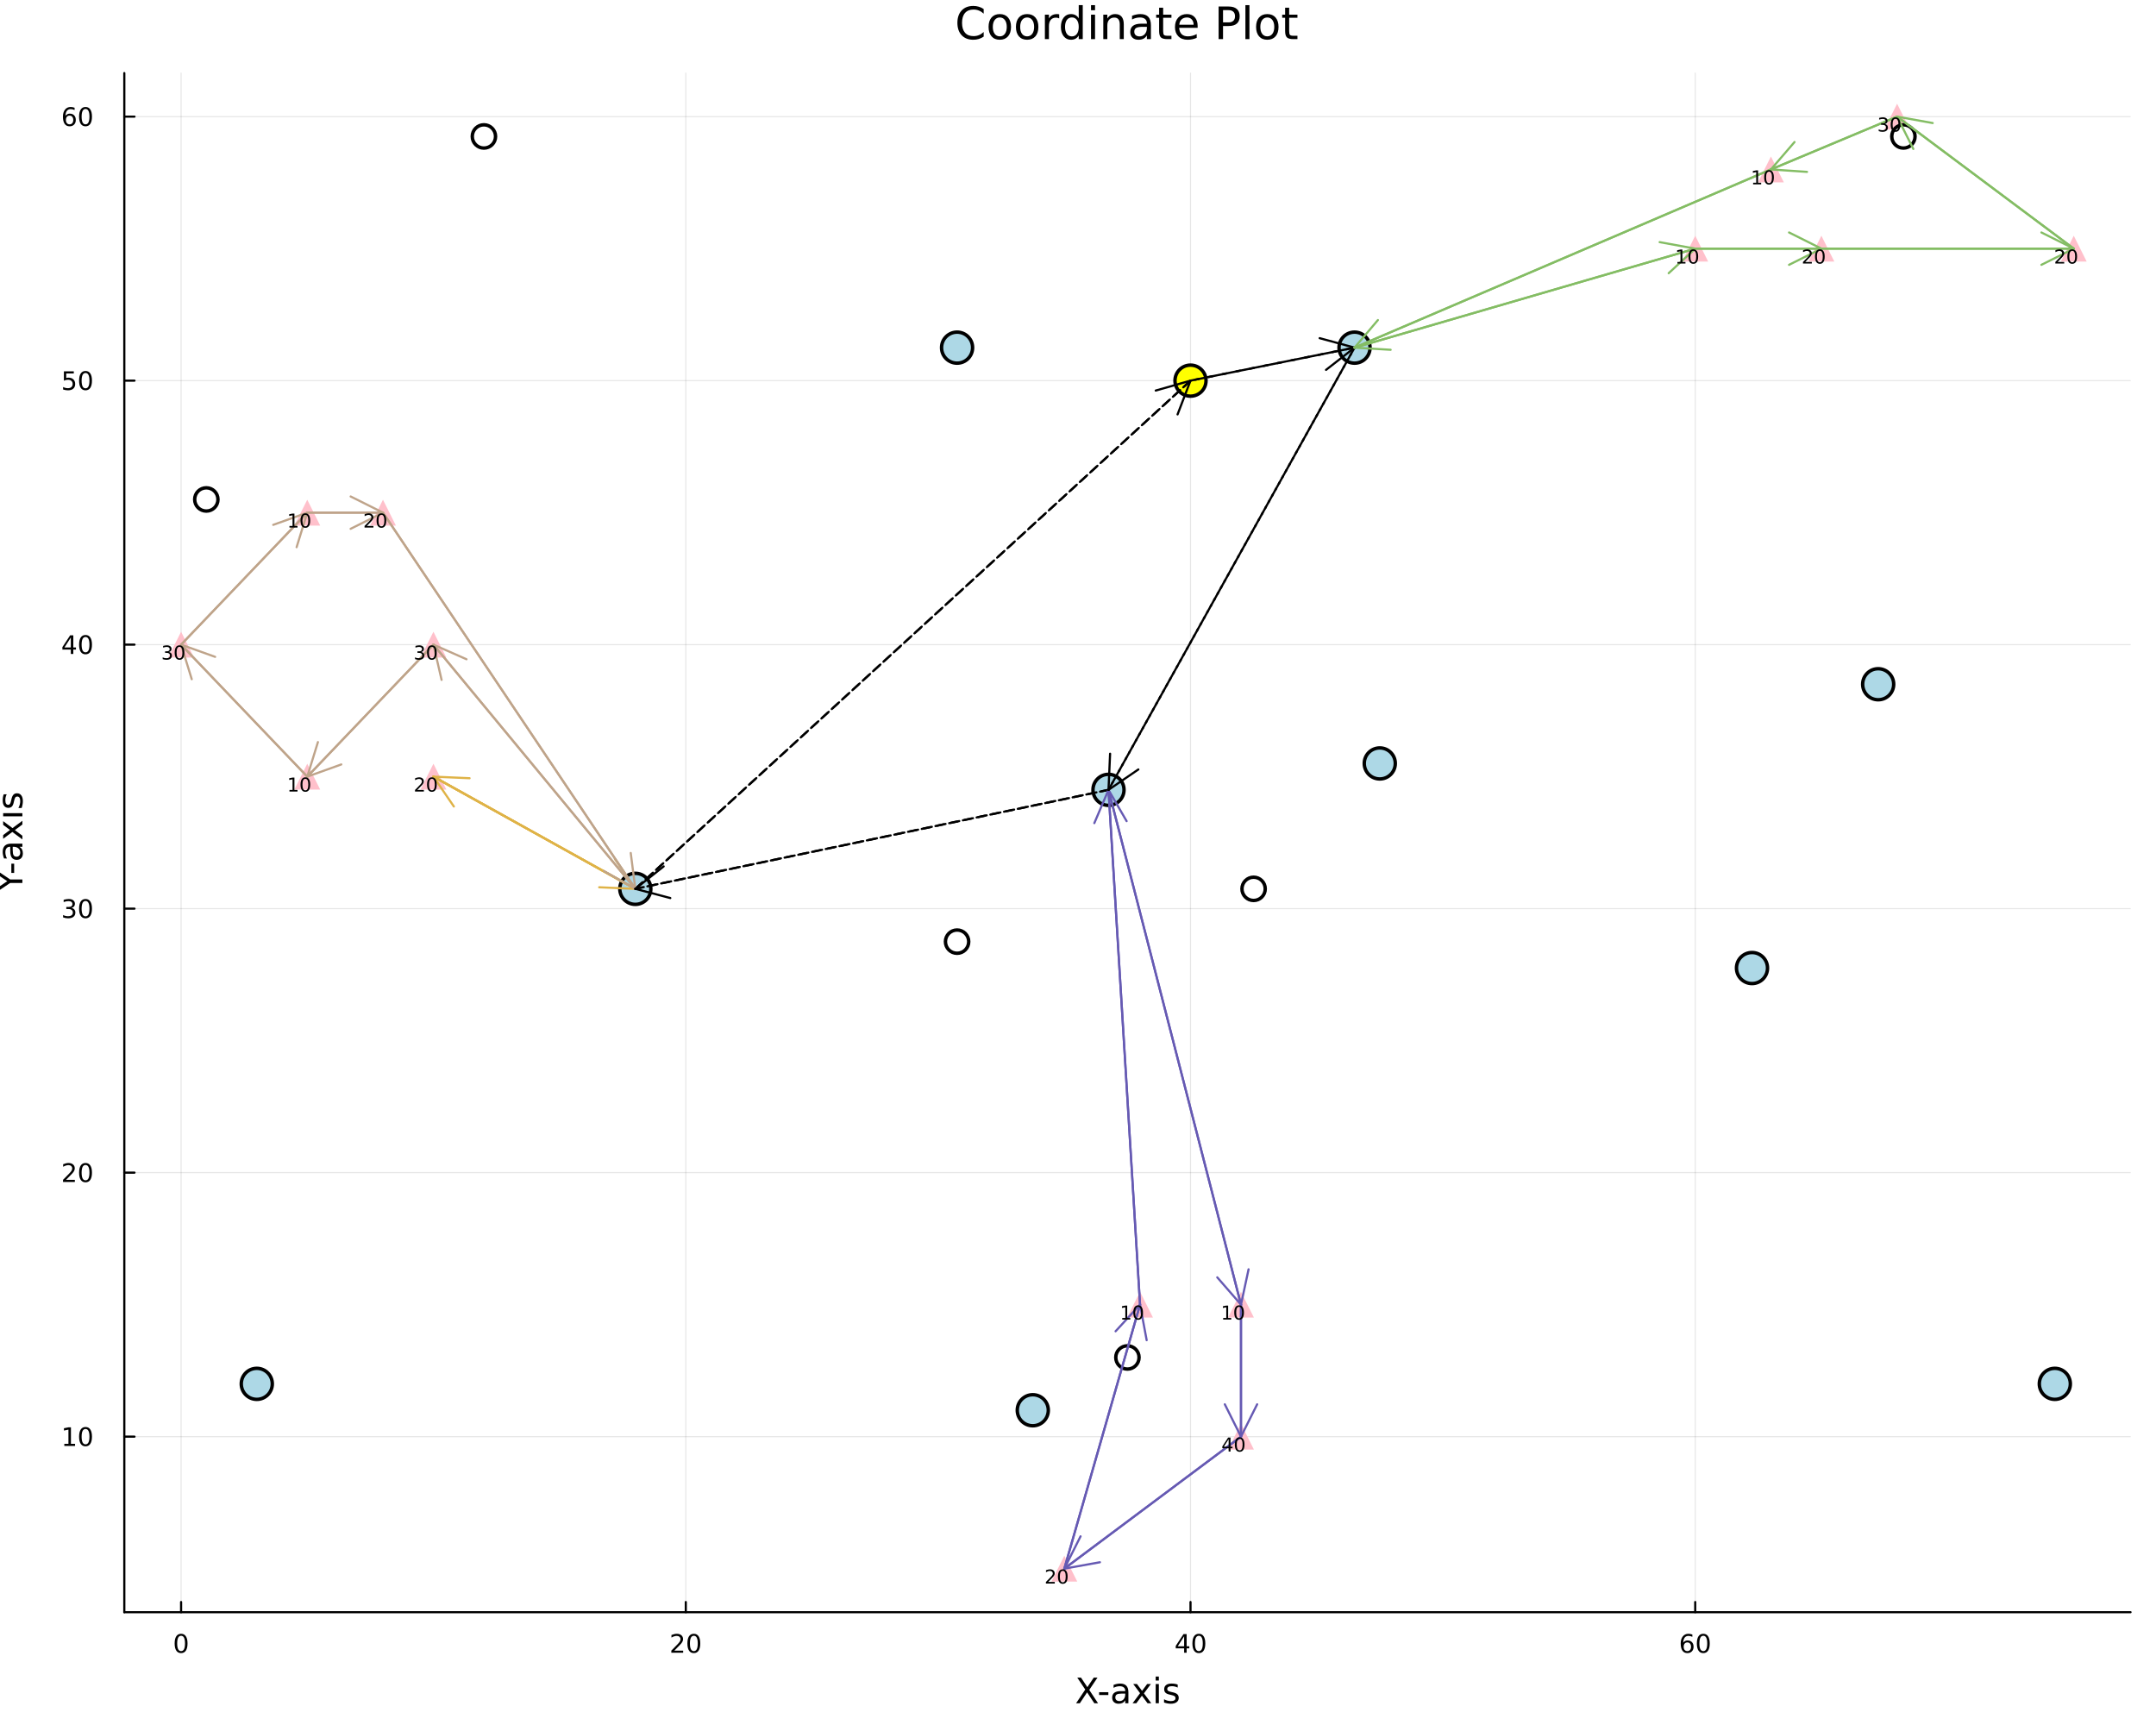<?xml version="1.0" encoding="utf-8"?>
<svg xmlns="http://www.w3.org/2000/svg" xmlns:xlink="http://www.w3.org/1999/xlink" width="1000" height="800" viewBox="0 0 4000 3200">
<rect x="0" y="0" width="4000" height="3200" fill="#333333" stroke="none"/>
<defs>
  <clipPath id="clip940">
    <rect x="0" y="0" width="4000" height="3200"/>
  </clipPath>
</defs>
<path clip-path="url(#clip940)" d="M0 3200 L4000 3200 L4000 -1.77636e-13 L0 -1.77636e-13  Z" fill="#ffffff" fill-rule="evenodd" fill-opacity="1"/>
<defs>
  <clipPath id="clip941">
    <rect x="800" y="0" width="2801" height="2801"/>
  </clipPath>
</defs>
<path clip-path="url(#clip940)" d="M230.625 2990.76 L3952.76 2990.76 L3952.76 135.568 L230.625 135.568  Z" fill="#ffffff" fill-rule="evenodd" fill-opacity="1"/>
<defs>
  <clipPath id="clip942">
    <rect x="230" y="135" width="3723" height="2856"/>
  </clipPath>
</defs>
<polyline clip-path="url(#clip942)" style="stroke:#000000; stroke-linecap:round; stroke-linejoin:round; stroke-width:2; stroke-opacity:0.1; fill:none" points="335.968,2990.76 335.968,135.568 "/>
<polyline clip-path="url(#clip942)" style="stroke:#000000; stroke-linecap:round; stroke-linejoin:round; stroke-width:2; stroke-opacity:0.1; fill:none" points="1272.35,2990.76 1272.35,135.568 "/>
<polyline clip-path="url(#clip942)" style="stroke:#000000; stroke-linecap:round; stroke-linejoin:round; stroke-width:2; stroke-opacity:0.1; fill:none" points="2208.74,2990.76 2208.74,135.568 "/>
<polyline clip-path="url(#clip942)" style="stroke:#000000; stroke-linecap:round; stroke-linejoin:round; stroke-width:2; stroke-opacity:0.1; fill:none" points="3145.12,2990.76 3145.12,135.568 "/>
<polyline clip-path="url(#clip940)" style="stroke:#000000; stroke-linecap:round; stroke-linejoin:round; stroke-width:4; stroke-opacity:1; fill:none" points="230.625,2990.76 3952.76,2990.76 "/>
<polyline clip-path="url(#clip940)" style="stroke:#000000; stroke-linecap:round; stroke-linejoin:round; stroke-width:4; stroke-opacity:1; fill:none" points="335.968,2990.76 335.968,2971.87 "/>
<polyline clip-path="url(#clip940)" style="stroke:#000000; stroke-linecap:round; stroke-linejoin:round; stroke-width:4; stroke-opacity:1; fill:none" points="1272.35,2990.76 1272.35,2971.87 "/>
<polyline clip-path="url(#clip940)" style="stroke:#000000; stroke-linecap:round; stroke-linejoin:round; stroke-width:4; stroke-opacity:1; fill:none" points="2208.74,2990.76 2208.74,2971.87 "/>
<polyline clip-path="url(#clip940)" style="stroke:#000000; stroke-linecap:round; stroke-linejoin:round; stroke-width:4; stroke-opacity:1; fill:none" points="3145.12,2990.76 3145.12,2971.87 "/>
<path clip-path="url(#clip940)" d="M335.968 3034.48 Q332.357 3034.48 330.529 3038.05 Q328.723 3041.59 328.723 3048.72 Q328.723 3055.83 330.529 3059.39 Q332.357 3062.93 335.968 3062.93 Q339.603 3062.93 341.408 3059.39 Q343.237 3055.83 343.237 3048.72 Q343.237 3041.59 341.408 3038.05 Q339.603 3034.48 335.968 3034.48 M335.968 3030.78 Q341.778 3030.78 344.834 3035.39 Q347.913 3039.97 347.913 3048.72 Q347.913 3057.45 344.834 3062.05 Q341.778 3066.64 335.968 3066.64 Q330.158 3066.64 327.079 3062.05 Q324.024 3057.45 324.024 3048.72 Q324.024 3039.97 327.079 3035.39 Q330.158 3030.78 335.968 3030.78 Z" fill="#000000" fill-rule="nonzero" fill-opacity="1" /><path clip-path="url(#clip940)" d="M1251.13 3062.03 L1267.45 3062.03 L1267.45 3065.96 L1245.5 3065.96 L1245.5 3062.03 Q1248.16 3059.27 1252.75 3054.64 Q1257.35 3049.99 1258.53 3048.65 Q1260.78 3046.13 1261.66 3044.39 Q1262.56 3042.63 1262.56 3040.94 Q1262.56 3038.19 1260.62 3036.45 Q1258.7 3034.71 1255.59 3034.71 Q1253.4 3034.71 1250.94 3035.48 Q1248.51 3036.24 1245.73 3037.79 L1245.73 3033.07 Q1248.56 3031.94 1251.01 3031.36 Q1253.46 3030.78 1255.5 3030.78 Q1260.87 3030.78 1264.07 3033.46 Q1267.26 3036.15 1267.26 3040.64 Q1267.26 3042.77 1266.45 3044.69 Q1265.66 3046.59 1263.56 3049.18 Q1262.98 3049.85 1259.88 3053.07 Q1256.77 3056.26 1251.13 3062.03 Z" fill="#000000" fill-rule="nonzero" fill-opacity="1" /><path clip-path="url(#clip940)" d="M1287.26 3034.48 Q1283.65 3034.48 1281.82 3038.05 Q1280.02 3041.59 1280.02 3048.72 Q1280.02 3055.83 1281.82 3059.39 Q1283.65 3062.93 1287.26 3062.93 Q1290.9 3062.93 1292.7 3059.39 Q1294.53 3055.83 1294.53 3048.72 Q1294.53 3041.59 1292.7 3038.05 Q1290.9 3034.48 1287.26 3034.48 M1287.26 3030.78 Q1293.07 3030.78 1296.13 3035.39 Q1299.21 3039.97 1299.21 3048.72 Q1299.21 3057.45 1296.13 3062.05 Q1293.07 3066.64 1287.26 3066.64 Q1281.45 3066.64 1278.37 3062.05 Q1275.32 3057.45 1275.32 3048.72 Q1275.32 3039.97 1278.37 3035.39 Q1281.45 3030.78 1287.26 3030.78 Z" fill="#000000" fill-rule="nonzero" fill-opacity="1" /><path clip-path="url(#clip940)" d="M2196.91 3035.48 L2185.1 3053.93 L2196.91 3053.93 L2196.91 3035.48 M2195.68 3031.4 L2201.56 3031.4 L2201.56 3053.93 L2206.49 3053.93 L2206.49 3057.82 L2201.56 3057.82 L2201.56 3065.96 L2196.91 3065.96 L2196.91 3057.82 L2181.31 3057.82 L2181.31 3053.3 L2195.68 3031.4 Z" fill="#000000" fill-rule="nonzero" fill-opacity="1" /><path clip-path="url(#clip940)" d="M2224.22 3034.48 Q2220.61 3034.48 2218.78 3038.05 Q2216.98 3041.59 2216.98 3048.72 Q2216.98 3055.83 2218.78 3059.39 Q2220.61 3062.93 2224.22 3062.93 Q2227.86 3062.93 2229.66 3059.39 Q2231.49 3055.83 2231.49 3048.72 Q2231.49 3041.59 2229.66 3038.05 Q2227.86 3034.48 2224.22 3034.48 M2224.22 3030.78 Q2230.03 3030.78 2233.09 3035.39 Q2236.17 3039.97 2236.17 3048.72 Q2236.17 3057.45 2233.09 3062.05 Q2230.03 3066.64 2224.22 3066.64 Q2218.41 3066.64 2215.34 3062.05 Q2212.28 3057.45 2212.28 3048.72 Q2212.28 3039.97 2215.34 3035.39 Q2218.41 3030.78 2224.22 3030.78 Z" fill="#000000" fill-rule="nonzero" fill-opacity="1" /><path clip-path="url(#clip940)" d="M3130.53 3046.82 Q3127.38 3046.82 3125.53 3048.97 Q3123.7 3051.13 3123.7 3054.88 Q3123.7 3058.6 3125.53 3060.78 Q3127.38 3062.93 3130.53 3062.93 Q3133.68 3062.93 3135.51 3060.78 Q3137.36 3058.6 3137.36 3054.88 Q3137.36 3051.13 3135.51 3048.97 Q3133.68 3046.82 3130.53 3046.82 M3139.81 3032.17 L3139.81 3036.43 Q3138.05 3035.59 3136.25 3035.15 Q3134.46 3034.71 3132.7 3034.71 Q3128.08 3034.71 3125.62 3037.84 Q3123.19 3040.96 3122.84 3047.28 Q3124.21 3045.27 3126.27 3044.2 Q3128.33 3043.12 3130.81 3043.12 Q3136.01 3043.12 3139.02 3046.29 Q3142.06 3049.44 3142.06 3054.88 Q3142.06 3060.2 3138.91 3063.42 Q3135.76 3066.64 3130.53 3066.64 Q3124.53 3066.64 3121.36 3062.05 Q3118.19 3057.45 3118.19 3048.72 Q3118.19 3040.52 3122.08 3035.66 Q3125.97 3030.78 3132.52 3030.78 Q3134.28 3030.78 3136.06 3031.13 Q3137.87 3031.47 3139.81 3032.17 Z" fill="#000000" fill-rule="nonzero" fill-opacity="1" /><path clip-path="url(#clip940)" d="M3160.11 3034.48 Q3156.5 3034.48 3154.67 3038.05 Q3152.87 3041.59 3152.87 3048.72 Q3152.87 3055.83 3154.67 3059.39 Q3156.5 3062.93 3160.11 3062.93 Q3163.75 3062.93 3165.55 3059.39 Q3167.38 3055.83 3167.38 3048.72 Q3167.38 3041.59 3165.55 3038.05 Q3163.75 3034.48 3160.11 3034.48 M3160.11 3030.78 Q3165.92 3030.78 3168.98 3035.39 Q3172.06 3039.97 3172.06 3048.72 Q3172.06 3057.45 3168.98 3062.05 Q3165.92 3066.64 3160.11 3066.64 Q3154.3 3066.64 3151.22 3062.05 Q3148.17 3057.45 3148.17 3048.72 Q3148.17 3039.97 3151.22 3035.39 Q3154.3 3030.78 3160.11 3030.78 Z" fill="#000000" fill-rule="nonzero" fill-opacity="1" /><path clip-path="url(#clip940)" d="M1998.66 3112.11 L2005.56 3112.11 L2017.37 3129.77 L2029.24 3112.11 L2036.15 3112.11 L2020.87 3134.93 L2037.17 3159.63 L2030.26 3159.63 L2016.89 3139.42 L2003.43 3159.63 L1996.49 3159.63 L2013.46 3134.26 L1998.66 3112.11 Z" fill="#000000" fill-rule="nonzero" fill-opacity="1" /><path clip-path="url(#clip940)" d="M2039.14 3139.16 L2056.3 3139.16 L2056.3 3144.38 L2039.14 3144.38 L2039.14 3139.16 Z" fill="#000000" fill-rule="nonzero" fill-opacity="1" /><path clip-path="url(#clip940)" d="M2081.82 3141.71 Q2074.73 3141.71 2071.99 3143.33 Q2069.25 3144.95 2069.25 3148.87 Q2069.25 3151.99 2071.29 3153.84 Q2073.36 3155.65 2076.89 3155.65 Q2081.76 3155.65 2084.69 3152.21 Q2087.65 3148.74 2087.65 3143.01 L2087.65 3141.71 L2081.82 3141.71 M2093.5 3139.29 L2093.5 3159.63 L2087.65 3159.63 L2087.65 3154.22 Q2085.64 3157.46 2082.65 3159.02 Q2079.66 3160.55 2075.33 3160.55 Q2069.86 3160.55 2066.61 3157.5 Q2063.39 3154.41 2063.39 3149.25 Q2063.39 3143.24 2067.41 3140.18 Q2071.45 3137.13 2079.44 3137.13 L2087.65 3137.13 L2087.65 3136.55 Q2087.65 3132.51 2084.97 3130.31 Q2082.33 3128.09 2077.53 3128.09 Q2074.47 3128.09 2071.57 3128.82 Q2068.68 3129.55 2066 3131.01 L2066 3125.6 Q2069.22 3124.36 2072.24 3123.76 Q2075.27 3123.12 2078.13 3123.12 Q2085.87 3123.12 2089.69 3127.13 Q2093.5 3131.14 2093.5 3139.29 Z" fill="#000000" fill-rule="nonzero" fill-opacity="1" /><path clip-path="url(#clip940)" d="M2135.2 3123.98 L2122.31 3141.33 L2135.87 3159.63 L2128.96 3159.63 L2118.59 3145.62 L2108.21 3159.63 L2101.3 3159.63 L2115.15 3140.98 L2102.48 3123.98 L2109.39 3123.98 L2118.84 3136.68 L2128.29 3123.98 L2135.2 3123.98 Z" fill="#000000" fill-rule="nonzero" fill-opacity="1" /><path clip-path="url(#clip940)" d="M2144.14 3123.98 L2150 3123.98 L2150 3159.63 L2144.14 3159.63 L2144.14 3123.98 M2144.14 3110.1 L2150 3110.1 L2150 3117.52 L2144.14 3117.52 L2144.14 3110.1 Z" fill="#000000" fill-rule="nonzero" fill-opacity="1" /><path clip-path="url(#clip940)" d="M2184.98 3125.03 L2184.98 3130.57 Q2182.5 3129.3 2179.82 3128.66 Q2177.15 3128.02 2174.29 3128.02 Q2169.92 3128.02 2167.73 3129.36 Q2165.56 3130.7 2165.56 3133.37 Q2165.56 3135.41 2167.12 3136.58 Q2168.68 3137.73 2173.39 3138.78 L2175.4 3139.23 Q2181.64 3140.56 2184.25 3143.01 Q2186.89 3145.43 2186.89 3149.79 Q2186.89 3154.76 2182.94 3157.65 Q2179.03 3160.55 2172.15 3160.55 Q2169.29 3160.55 2166.17 3159.98 Q2163.08 3159.44 2159.64 3158.32 L2159.64 3152.28 Q2162.89 3153.96 2166.04 3154.82 Q2169.19 3155.65 2172.28 3155.65 Q2176.42 3155.65 2178.65 3154.25 Q2180.87 3152.82 2180.87 3150.24 Q2180.87 3147.85 2179.25 3146.58 Q2177.66 3145.31 2172.22 3144.13 L2170.18 3143.65 Q2164.74 3142.5 2162.32 3140.15 Q2159.9 3137.76 2159.9 3133.62 Q2159.9 3128.6 2163.46 3125.86 Q2167.03 3123.12 2173.59 3123.12 Q2176.83 3123.12 2179.7 3123.6 Q2182.56 3124.08 2184.98 3125.03 Z" fill="#000000" fill-rule="nonzero" fill-opacity="1" /><polyline clip-path="url(#clip942)" style="stroke:#000000; stroke-linecap:round; stroke-linejoin:round; stroke-width:2; stroke-opacity:0.1; fill:none" points="230.625,2665.09 3952.76,2665.09 "/>
<polyline clip-path="url(#clip942)" style="stroke:#000000; stroke-linecap:round; stroke-linejoin:round; stroke-width:2; stroke-opacity:0.1; fill:none" points="230.625,2175.34 3952.76,2175.34 "/>
<polyline clip-path="url(#clip942)" style="stroke:#000000; stroke-linecap:round; stroke-linejoin:round; stroke-width:2; stroke-opacity:0.1; fill:none" points="230.625,1685.6 3952.76,1685.6 "/>
<polyline clip-path="url(#clip942)" style="stroke:#000000; stroke-linecap:round; stroke-linejoin:round; stroke-width:2; stroke-opacity:0.1; fill:none" points="230.625,1195.86 3952.76,1195.86 "/>
<polyline clip-path="url(#clip942)" style="stroke:#000000; stroke-linecap:round; stroke-linejoin:round; stroke-width:2; stroke-opacity:0.1; fill:none" points="230.625,706.118 3952.76,706.118 "/>
<polyline clip-path="url(#clip942)" style="stroke:#000000; stroke-linecap:round; stroke-linejoin:round; stroke-width:2; stroke-opacity:0.1; fill:none" points="230.625,216.376 3952.76,216.376 "/>
<polyline clip-path="url(#clip940)" style="stroke:#000000; stroke-linecap:round; stroke-linejoin:round; stroke-width:4; stroke-opacity:1; fill:none" points="230.625,2990.76 230.625,135.568 "/>
<polyline clip-path="url(#clip940)" style="stroke:#000000; stroke-linecap:round; stroke-linejoin:round; stroke-width:4; stroke-opacity:1; fill:none" points="230.625,2665.09 249.523,2665.09 "/>
<polyline clip-path="url(#clip940)" style="stroke:#000000; stroke-linecap:round; stroke-linejoin:round; stroke-width:4; stroke-opacity:1; fill:none" points="230.625,2175.34 249.523,2175.34 "/>
<polyline clip-path="url(#clip940)" style="stroke:#000000; stroke-linecap:round; stroke-linejoin:round; stroke-width:4; stroke-opacity:1; fill:none" points="230.625,1685.6 249.523,1685.6 "/>
<polyline clip-path="url(#clip940)" style="stroke:#000000; stroke-linecap:round; stroke-linejoin:round; stroke-width:4; stroke-opacity:1; fill:none" points="230.625,1195.86 249.523,1195.86 "/>
<polyline clip-path="url(#clip940)" style="stroke:#000000; stroke-linecap:round; stroke-linejoin:round; stroke-width:4; stroke-opacity:1; fill:none" points="230.625,706.118 249.523,706.118 "/>
<polyline clip-path="url(#clip940)" style="stroke:#000000; stroke-linecap:round; stroke-linejoin:round; stroke-width:4; stroke-opacity:1; fill:none" points="230.625,216.376 249.523,216.376 "/>
<path clip-path="url(#clip940)" d="M119.329 2678.43 L126.968 2678.43 L126.968 2652.06 L118.658 2653.73 L118.658 2649.47 L126.922 2647.81 L131.597 2647.81 L131.597 2678.43 L139.236 2678.43 L139.236 2682.37 L119.329 2682.37 L119.329 2678.43 Z" fill="#000000" fill-rule="nonzero" fill-opacity="1" /><path clip-path="url(#clip940)" d="M158.681 2650.88 Q155.07 2650.88 153.241 2654.45 Q151.435 2657.99 151.435 2665.12 Q151.435 2672.23 153.241 2675.79 Q155.07 2679.33 158.681 2679.33 Q162.315 2679.33 164.12 2675.79 Q165.949 2672.23 165.949 2665.12 Q165.949 2657.99 164.12 2654.45 Q162.315 2650.88 158.681 2650.88 M158.681 2647.18 Q164.491 2647.18 167.546 2651.79 Q170.625 2656.37 170.625 2665.12 Q170.625 2673.85 167.546 2678.45 Q164.491 2683.04 158.681 2683.04 Q152.87 2683.04 149.792 2678.45 Q146.736 2673.85 146.736 2665.12 Q146.736 2656.37 149.792 2651.79 Q152.87 2647.18 158.681 2647.18 Z" fill="#000000" fill-rule="nonzero" fill-opacity="1" /><path clip-path="url(#clip940)" d="M122.547 2188.69 L138.866 2188.69 L138.866 2192.62 L116.922 2192.62 L116.922 2188.69 Q119.584 2185.93 124.167 2181.3 Q128.773 2176.65 129.954 2175.31 Q132.199 2172.79 133.079 2171.05 Q133.982 2169.29 133.982 2167.6 Q133.982 2164.85 132.037 2163.11 Q130.116 2161.37 127.014 2161.37 Q124.815 2161.37 122.361 2162.14 Q119.931 2162.9 117.153 2164.45 L117.153 2159.73 Q119.977 2158.6 122.431 2158.02 Q124.884 2157.44 126.922 2157.44 Q132.292 2157.44 135.486 2160.12 Q138.681 2162.81 138.681 2167.3 Q138.681 2169.43 137.871 2171.35 Q137.083 2173.25 134.977 2175.84 Q134.398 2176.51 131.296 2179.73 Q128.195 2182.92 122.547 2188.69 Z" fill="#000000" fill-rule="nonzero" fill-opacity="1" /><path clip-path="url(#clip940)" d="M158.681 2161.14 Q155.07 2161.14 153.241 2164.71 Q151.435 2168.25 151.435 2175.38 Q151.435 2182.48 153.241 2186.05 Q155.07 2189.59 158.681 2189.59 Q162.315 2189.59 164.12 2186.05 Q165.949 2182.48 165.949 2175.38 Q165.949 2168.25 164.12 2164.71 Q162.315 2161.14 158.681 2161.14 M158.681 2157.44 Q164.491 2157.44 167.546 2162.04 Q170.625 2166.63 170.625 2175.38 Q170.625 2184.1 167.546 2188.71 Q164.491 2193.29 158.681 2193.29 Q152.87 2193.29 149.792 2188.71 Q146.736 2184.1 146.736 2175.38 Q146.736 2166.63 149.792 2162.04 Q152.87 2157.44 158.681 2157.44 Z" fill="#000000" fill-rule="nonzero" fill-opacity="1" /><path clip-path="url(#clip940)" d="M132.685 1684.25 Q136.042 1684.96 137.917 1687.23 Q139.815 1689.5 139.815 1692.84 Q139.815 1697.95 136.296 1700.75 Q132.778 1703.55 126.297 1703.55 Q124.121 1703.55 121.806 1703.11 Q119.514 1702.7 117.06 1701.84 L117.06 1697.33 Q119.005 1698.46 121.32 1699.04 Q123.634 1699.62 126.158 1699.62 Q130.556 1699.62 132.847 1697.88 Q135.162 1696.15 135.162 1692.84 Q135.162 1689.78 133.009 1688.07 Q130.88 1686.33 127.06 1686.33 L123.033 1686.33 L123.033 1682.49 L127.246 1682.49 Q130.695 1682.49 132.523 1681.12 Q134.352 1679.73 134.352 1677.14 Q134.352 1674.48 132.454 1673.07 Q130.579 1671.63 127.06 1671.63 Q125.139 1671.63 122.94 1672.05 Q120.741 1672.46 118.102 1673.34 L118.102 1669.18 Q120.764 1668.44 123.079 1668.07 Q125.417 1667.7 127.477 1667.7 Q132.801 1667.7 135.903 1670.13 Q139.005 1672.53 139.005 1676.65 Q139.005 1679.53 137.361 1681.52 Q135.718 1683.48 132.685 1684.25 Z" fill="#000000" fill-rule="nonzero" fill-opacity="1" /><path clip-path="url(#clip940)" d="M158.681 1671.4 Q155.07 1671.4 153.241 1674.96 Q151.435 1678.51 151.435 1685.64 Q151.435 1692.74 153.241 1696.31 Q155.07 1699.85 158.681 1699.85 Q162.315 1699.85 164.12 1696.31 Q165.949 1692.74 165.949 1685.64 Q165.949 1678.51 164.12 1674.96 Q162.315 1671.4 158.681 1671.4 M158.681 1667.7 Q164.491 1667.7 167.546 1672.3 Q170.625 1676.89 170.625 1685.64 Q170.625 1694.36 167.546 1698.97 Q164.491 1703.55 158.681 1703.55 Q152.87 1703.55 149.792 1698.97 Q146.736 1694.36 146.736 1685.64 Q146.736 1676.89 149.792 1672.3 Q152.87 1667.7 158.681 1667.7 Z" fill="#000000" fill-rule="nonzero" fill-opacity="1" /><path clip-path="url(#clip940)" d="M131.366 1182.65 L119.56 1201.1 L131.366 1201.1 L131.366 1182.65 M130.139 1178.58 L136.019 1178.58 L136.019 1201.1 L140.949 1201.1 L140.949 1204.99 L136.019 1204.99 L136.019 1213.14 L131.366 1213.14 L131.366 1204.99 L115.764 1204.99 L115.764 1200.48 L130.139 1178.58 Z" fill="#000000" fill-rule="nonzero" fill-opacity="1" /><path clip-path="url(#clip940)" d="M158.681 1181.66 Q155.07 1181.66 153.241 1185.22 Q151.435 1188.76 151.435 1195.89 Q151.435 1203 153.241 1206.57 Q155.07 1210.11 158.681 1210.11 Q162.315 1210.11 164.12 1206.57 Q165.949 1203 165.949 1195.89 Q165.949 1188.76 164.12 1185.22 Q162.315 1181.66 158.681 1181.66 M158.681 1177.95 Q164.491 1177.95 167.546 1182.56 Q170.625 1187.14 170.625 1195.89 Q170.625 1204.62 167.546 1209.23 Q164.491 1213.81 158.681 1213.81 Q152.87 1213.81 149.792 1209.23 Q146.736 1204.62 146.736 1195.89 Q146.736 1187.14 149.792 1182.56 Q152.87 1177.95 158.681 1177.95 Z" fill="#000000" fill-rule="nonzero" fill-opacity="1" /><path clip-path="url(#clip940)" d="M118.565 688.838 L136.921 688.838 L136.921 692.773 L122.847 692.773 L122.847 701.245 Q123.866 700.898 124.884 700.736 Q125.903 700.55 126.922 700.55 Q132.709 700.55 136.088 703.722 Q139.468 706.893 139.468 712.31 Q139.468 717.888 135.996 720.99 Q132.523 724.069 126.204 724.069 Q124.028 724.069 121.759 723.698 Q119.514 723.328 117.107 722.587 L117.107 717.888 Q119.19 719.023 121.412 719.578 Q123.634 720.134 126.111 720.134 Q130.116 720.134 132.454 718.027 Q134.792 715.921 134.792 712.31 Q134.792 708.699 132.454 706.592 Q130.116 704.486 126.111 704.486 Q124.236 704.486 122.361 704.902 Q120.51 705.319 118.565 706.199 L118.565 688.838 Z" fill="#000000" fill-rule="nonzero" fill-opacity="1" /><path clip-path="url(#clip940)" d="M158.681 691.916 Q155.07 691.916 153.241 695.481 Q151.435 699.023 151.435 706.152 Q151.435 713.259 153.241 716.823 Q155.07 720.365 158.681 720.365 Q162.315 720.365 164.12 716.823 Q165.949 713.259 165.949 706.152 Q165.949 699.023 164.12 695.481 Q162.315 691.916 158.681 691.916 M158.681 688.213 Q164.491 688.213 167.546 692.819 Q170.625 697.402 170.625 706.152 Q170.625 714.879 167.546 719.486 Q164.491 724.069 158.681 724.069 Q152.87 724.069 149.792 719.486 Q146.736 714.879 146.736 706.152 Q146.736 697.402 149.792 692.819 Q152.87 688.213 158.681 688.213 Z" fill="#000000" fill-rule="nonzero" fill-opacity="1" /><path clip-path="url(#clip940)" d="M129.097 214.512 Q125.949 214.512 124.097 216.665 Q122.269 218.818 122.269 222.568 Q122.269 226.294 124.097 228.47 Q125.949 230.623 129.097 230.623 Q132.246 230.623 134.074 228.47 Q135.926 226.294 135.926 222.568 Q135.926 218.818 134.074 216.665 Q132.246 214.512 129.097 214.512 M138.38 199.859 L138.38 204.119 Q136.621 203.285 134.815 202.846 Q133.033 202.406 131.273 202.406 Q126.644 202.406 124.19 205.531 Q121.759 208.656 121.412 214.975 Q122.778 212.961 124.838 211.896 Q126.898 210.808 129.375 210.808 Q134.584 210.808 137.593 213.98 Q140.625 217.128 140.625 222.568 Q140.625 227.892 137.477 231.109 Q134.329 234.327 129.097 234.327 Q123.102 234.327 119.931 229.744 Q116.76 225.137 116.76 216.41 Q116.76 208.216 120.648 203.355 Q124.537 198.471 131.088 198.471 Q132.847 198.471 134.63 198.818 Q136.435 199.165 138.38 199.859 Z" fill="#000000" fill-rule="nonzero" fill-opacity="1" /><path clip-path="url(#clip940)" d="M158.681 202.174 Q155.07 202.174 153.241 205.739 Q151.435 209.281 151.435 216.41 Q151.435 223.517 153.241 227.082 Q155.07 230.623 158.681 230.623 Q162.315 230.623 164.12 227.082 Q165.949 223.517 165.949 216.41 Q165.949 209.281 164.12 205.739 Q162.315 202.174 158.681 202.174 M158.681 198.471 Q164.491 198.471 167.546 203.077 Q170.625 207.66 170.625 216.41 Q170.625 225.137 167.546 229.744 Q164.491 234.327 158.681 234.327 Q152.87 234.327 149.792 229.744 Q146.736 225.137 146.736 216.41 Q146.736 207.66 149.792 203.077 Q152.87 198.471 158.681 198.471 Z" fill="#000000" fill-rule="nonzero" fill-opacity="1" /><path clip-path="url(#clip940)" d="M-6.012 1654.74 L-6.012 1647.83 L13.531 1634.65 L-6.012 1621.57 L-6.012 1614.66 L18.878 1631.47 L41.508 1631.47 L41.508 1637.93 L18.878 1637.93 L-6.012 1654.74 Z" fill="#000000" fill-rule="nonzero" fill-opacity="1" /><path clip-path="url(#clip940)" d="M21.042 1619.34 L21.042 1602.19 L26.262 1602.19 L26.262 1619.34 L21.042 1619.34 Z" fill="#000000" fill-rule="nonzero" fill-opacity="1" /><path clip-path="url(#clip940)" d="M23.589 1576.66 Q23.589 1583.76 25.212 1586.5 Q26.835 1589.23 30.75 1589.23 Q33.869 1589.23 35.715 1587.2 Q37.53 1585.13 37.53 1581.59 Q37.53 1576.72 34.092 1573.8 Q30.623 1570.84 24.894 1570.84 L23.589 1570.84 L23.589 1576.66 M21.17 1564.98 L41.508 1564.98 L41.508 1570.84 L36.097 1570.84 Q39.344 1572.84 40.903 1575.83 Q42.431 1578.83 42.431 1583.15 Q42.431 1588.63 39.376 1591.88 Q36.288 1595.09 31.132 1595.09 Q25.116 1595.09 22.061 1591.08 Q19.005 1587.04 19.005 1579.05 L19.005 1570.84 L18.433 1570.84 Q14.39 1570.84 12.194 1573.51 Q9.966 1576.15 9.966 1580.96 Q9.966 1584.01 10.698 1586.91 Q11.43 1589.81 12.894 1592.48 L7.483 1592.48 Q6.242 1589.27 5.637 1586.24 Q5.001 1583.22 5.001 1580.35 Q5.001 1572.62 9.011 1568.8 Q13.022 1564.98 21.17 1564.98 Z" fill="#000000" fill-rule="nonzero" fill-opacity="1" /><path clip-path="url(#clip940)" d="M5.86 1523.28 L23.207 1536.18 L41.508 1522.62 L41.508 1529.52 L27.504 1539.9 L41.508 1550.28 L41.508 1557.18 L22.857 1543.34 L5.86 1556 L5.86 1549.1 L18.56 1539.64 L5.86 1530.19 L5.86 1523.28 Z" fill="#000000" fill-rule="nonzero" fill-opacity="1" /><path clip-path="url(#clip940)" d="M5.86 1514.34 L5.86 1508.48 L41.508 1508.48 L41.508 1514.34 L5.86 1514.34 M-8.017 1514.34 L-8.017 1508.48 L-0.601 1508.48 L-0.601 1514.34 L-8.017 1514.34 Z" fill="#000000" fill-rule="nonzero" fill-opacity="1" /><path clip-path="url(#clip940)" d="M6.911 1473.51 L12.449 1473.51 Q11.176 1475.99 10.539 1478.66 Q9.902 1481.33 9.902 1484.2 Q9.902 1488.56 11.239 1490.76 Q12.576 1492.92 15.25 1492.92 Q17.287 1492.92 18.464 1491.36 Q19.61 1489.8 20.66 1485.09 L21.106 1483.09 Q22.443 1476.85 24.894 1474.24 Q27.313 1471.6 31.673 1471.6 Q36.638 1471.6 39.535 1475.54 Q42.431 1479.46 42.431 1486.33 Q42.431 1489.2 41.858 1492.32 Q41.317 1495.4 40.203 1498.84 L34.156 1498.84 Q35.843 1495.59 36.702 1492.44 Q37.53 1489.29 37.53 1486.2 Q37.53 1482.07 36.129 1479.84 Q34.697 1477.61 32.119 1477.61 Q29.732 1477.61 28.459 1479.23 Q27.185 1480.83 26.008 1486.27 L25.53 1488.31 Q24.384 1493.75 22.029 1496.17 Q19.642 1498.59 15.504 1498.59 Q10.475 1498.59 7.738 1495.02 Q5.001 1491.46 5.001 1484.9 Q5.001 1481.65 5.478 1478.79 Q5.956 1475.92 6.911 1473.51 Z" fill="#000000" fill-rule="nonzero" fill-opacity="1" /><path clip-path="url(#clip940)" d="M1825.02 16.755 L1825.02 25.383 Q1820.89 21.535 1816.19 19.631 Q1811.53 17.727 1806.26 17.727 Q1795.89 17.727 1790.38 24.087 Q1784.87 30.406 1784.87 42.397 Q1784.87 54.347 1790.38 60.707 Q1795.89 67.026 1806.26 67.026 Q1811.53 67.026 1816.19 65.122 Q1820.89 63.218 1825.02 59.37 L1825.02 67.918 Q1820.73 70.834 1815.9 72.292 Q1811.12 73.751 1805.78 73.751 Q1792.05 73.751 1784.15 65.365 Q1776.25 56.94 1776.25 42.397 Q1776.25 27.814 1784.15 19.428 Q1792.05 11.002 1805.78 11.002 Q1811.21 11.002 1815.99 12.461 Q1820.81 13.878 1825.02 16.755 Z" fill="#000000" fill-rule="nonzero" fill-opacity="1" /><path clip-path="url(#clip940)" d="M1854.92 32.431 Q1848.92 32.431 1845.44 37.131 Q1841.95 41.789 1841.95 49.931 Q1841.95 58.074 1845.4 62.773 Q1848.88 67.431 1854.92 67.431 Q1860.87 67.431 1864.35 62.732 Q1867.84 58.033 1867.84 49.931 Q1867.84 41.87 1864.35 37.171 Q1860.87 32.431 1854.92 32.431 M1854.92 26.112 Q1864.64 26.112 1870.19 32.431 Q1875.74 38.751 1875.74 49.931 Q1875.74 61.071 1870.19 67.431 Q1864.64 73.751 1854.92 73.751 Q1845.15 73.751 1839.6 67.431 Q1834.09 61.071 1834.09 49.931 Q1834.09 38.751 1839.6 32.431 Q1845.15 26.112 1854.92 26.112 Z" fill="#000000" fill-rule="nonzero" fill-opacity="1" /><path clip-path="url(#clip940)" d="M1905.67 32.431 Q1899.68 32.431 1896.19 37.131 Q1892.71 41.789 1892.71 49.931 Q1892.71 58.074 1896.15 62.773 Q1899.64 67.431 1905.67 67.431 Q1911.63 67.431 1915.11 62.732 Q1918.6 58.033 1918.6 49.931 Q1918.6 41.87 1915.11 37.171 Q1911.63 32.431 1905.67 32.431 M1905.67 26.112 Q1915.4 26.112 1920.94 32.431 Q1926.49 38.751 1926.49 49.931 Q1926.49 61.071 1920.94 67.431 Q1915.4 73.751 1905.67 73.751 Q1895.91 73.751 1890.36 67.431 Q1884.85 61.071 1884.85 49.931 Q1884.85 38.751 1890.36 32.431 Q1895.91 26.112 1905.67 26.112 Z" fill="#000000" fill-rule="nonzero" fill-opacity="1" /><path clip-path="url(#clip940)" d="M1965.14 34.173 Q1963.88 33.444 1962.39 33.12 Q1960.93 32.756 1959.14 32.756 Q1952.83 32.756 1949.42 36.888 Q1946.06 40.979 1946.06 48.676 L1946.06 72.576 L1938.57 72.576 L1938.57 27.206 L1946.06 27.206 L1946.06 34.254 Q1948.41 30.122 1952.18 28.138 Q1955.94 26.112 1961.33 26.112 Q1962.1 26.112 1963.03 26.234 Q1963.97 26.315 1965.1 26.517 L1965.14 34.173 Z" fill="#000000" fill-rule="nonzero" fill-opacity="1" /><path clip-path="url(#clip940)" d="M2001.36 34.092 L2001.36 9.544 L2008.81 9.544 L2008.81 72.576 L2001.36 72.576 L2001.36 65.77 Q1999.01 69.821 1995.4 71.806 Q1991.84 73.751 1986.81 73.751 Q1978.59 73.751 1973.4 67.188 Q1968.26 60.626 1968.26 49.931 Q1968.26 39.237 1973.4 32.675 Q1978.59 26.112 1986.81 26.112 Q1991.84 26.112 1995.4 28.097 Q1999.01 30.041 2001.36 34.092 M1975.96 49.931 Q1975.96 58.155 1979.32 62.854 Q1982.72 67.512 1988.64 67.512 Q1994.55 67.512 1997.95 62.854 Q2001.36 58.155 2001.36 49.931 Q2001.36 41.708 1997.95 37.05 Q1994.55 32.35 1988.64 32.35 Q1982.72 32.35 1979.32 37.05 Q1975.96 41.708 1975.96 49.931 Z" fill="#000000" fill-rule="nonzero" fill-opacity="1" /><path clip-path="url(#clip940)" d="M2024.16 27.206 L2031.62 27.206 L2031.62 72.576 L2024.16 72.576 L2024.16 27.206 M2024.16 9.544 L2031.62 9.544 L2031.62 18.983 L2024.16 18.983 L2024.16 9.544 Z" fill="#000000" fill-rule="nonzero" fill-opacity="1" /><path clip-path="url(#clip940)" d="M2084.93 45.192 L2084.93 72.576 L2077.47 72.576 L2077.47 45.435 Q2077.47 38.994 2074.96 35.794 Q2072.45 32.594 2067.43 32.594 Q2061.39 32.594 2057.91 36.442 Q2054.42 40.29 2054.42 46.934 L2054.42 72.576 L2046.93 72.576 L2046.93 27.206 L2054.42 27.206 L2054.42 34.254 Q2057.1 30.163 2060.7 28.138 Q2064.35 26.112 2069.09 26.112 Q2076.9 26.112 2080.92 30.973 Q2084.93 35.794 2084.93 45.192 Z" fill="#000000" fill-rule="nonzero" fill-opacity="1" /><path clip-path="url(#clip940)" d="M2120.41 49.769 Q2111.38 49.769 2107.89 51.835 Q2104.41 53.901 2104.41 58.884 Q2104.41 62.854 2107 65.203 Q2109.64 67.512 2114.13 67.512 Q2120.33 67.512 2124.06 63.137 Q2127.82 58.722 2127.82 51.43 L2127.82 49.769 L2120.41 49.769 M2135.28 46.691 L2135.28 72.576 L2127.82 72.576 L2127.82 65.689 Q2125.27 69.821 2121.46 71.806 Q2117.66 73.751 2112.15 73.751 Q2105.18 73.751 2101.05 69.862 Q2096.96 65.933 2096.96 59.37 Q2096.96 51.714 2102.06 47.825 Q2107.21 43.936 2117.37 43.936 L2127.82 43.936 L2127.82 43.207 Q2127.82 38.062 2124.42 35.267 Q2121.06 32.431 2114.94 32.431 Q2111.05 32.431 2107.37 33.363 Q2103.68 34.295 2100.28 36.158 L2100.28 29.272 Q2104.37 27.692 2108.22 26.922 Q2112.07 26.112 2115.71 26.112 Q2125.56 26.112 2130.42 31.216 Q2135.28 36.32 2135.28 46.691 Z" fill="#000000" fill-rule="nonzero" fill-opacity="1" /><path clip-path="url(#clip940)" d="M2158 14.324 L2158 27.206 L2173.36 27.206 L2173.36 32.999 L2158 32.999 L2158 57.628 Q2158 63.178 2159.5 64.758 Q2161.04 66.338 2165.7 66.338 L2173.36 66.338 L2173.36 72.576 L2165.7 72.576 Q2157.07 72.576 2153.79 69.376 Q2150.51 66.135 2150.51 57.628 L2150.51 32.999 L2145.04 32.999 L2145.04 27.206 L2150.51 27.206 L2150.51 14.324 L2158 14.324 Z" fill="#000000" fill-rule="nonzero" fill-opacity="1" /><path clip-path="url(#clip940)" d="M2221.97 48.028 L2221.97 51.673 L2187.7 51.673 Q2188.18 59.37 2192.31 63.421 Q2196.49 67.431 2203.9 67.431 Q2208.19 67.431 2212.2 66.378 Q2216.26 65.325 2220.23 63.218 L2220.23 70.267 Q2216.22 71.968 2212 72.86 Q2207.79 73.751 2203.45 73.751 Q2192.6 73.751 2186.24 67.431 Q2179.92 61.112 2179.92 50.337 Q2179.92 39.197 2185.91 32.675 Q2191.95 26.112 2202.16 26.112 Q2211.31 26.112 2216.62 32.026 Q2221.97 37.9 2221.97 48.028 M2214.51 45.84 Q2214.43 39.723 2211.07 36.077 Q2207.75 32.431 2202.24 32.431 Q2196 32.431 2192.23 35.956 Q2188.51 39.48 2187.94 45.88 L2214.51 45.84 Z" fill="#000000" fill-rule="nonzero" fill-opacity="1" /><path clip-path="url(#clip940)" d="M2269.08 18.82 L2269.08 41.546 L2279.37 41.546 Q2285.08 41.546 2288.2 38.589 Q2291.32 35.632 2291.32 30.163 Q2291.32 24.735 2288.2 21.778 Q2285.08 18.82 2279.37 18.82 L2269.08 18.82 M2260.9 12.096 L2279.37 12.096 Q2289.54 12.096 2294.72 16.714 Q2299.95 21.292 2299.95 30.163 Q2299.95 39.115 2294.72 43.693 Q2289.54 48.271 2279.37 48.271 L2269.08 48.271 L2269.08 72.576 L2260.9 72.576 L2260.9 12.096 Z" fill="#000000" fill-rule="nonzero" fill-opacity="1" /><path clip-path="url(#clip940)" d="M2310.6 9.544 L2318.05 9.544 L2318.05 72.576 L2310.6 72.576 L2310.6 9.544 Z" fill="#000000" fill-rule="nonzero" fill-opacity="1" /><path clip-path="url(#clip940)" d="M2351.23 32.431 Q2345.24 32.431 2341.75 37.131 Q2338.27 41.789 2338.27 49.931 Q2338.27 58.074 2341.71 62.773 Q2345.2 67.431 2351.23 67.431 Q2357.19 67.431 2360.67 62.732 Q2364.15 58.033 2364.15 49.931 Q2364.15 41.87 2360.67 37.171 Q2357.19 32.431 2351.23 32.431 M2351.23 26.112 Q2360.95 26.112 2366.5 32.431 Q2372.05 38.751 2372.05 49.931 Q2372.05 61.071 2366.5 67.431 Q2360.95 73.751 2351.23 73.751 Q2341.47 73.751 2335.92 67.431 Q2330.41 61.071 2330.41 49.931 Q2330.41 38.751 2335.92 32.431 Q2341.47 26.112 2351.23 26.112 Z" fill="#000000" fill-rule="nonzero" fill-opacity="1" /><path clip-path="url(#clip940)" d="M2391.78 14.324 L2391.78 27.206 L2407.13 27.206 L2407.13 32.999 L2391.78 32.999 L2391.78 57.628 Q2391.78 63.178 2393.28 64.758 Q2394.82 66.338 2399.48 66.338 L2407.13 66.338 L2407.13 72.576 L2399.48 72.576 Q2390.85 72.576 2387.57 69.376 Q2384.29 66.135 2384.29 57.628 L2384.29 32.999 L2378.82 32.999 L2378.82 27.206 L2384.29 27.206 L2384.29 14.324 L2391.78 14.324 Z" fill="#000000" fill-rule="nonzero" fill-opacity="1" /><path clip-path="url(#clip942)" d="M804.161 1416.73 L780.161 1464.73 L828.161 1464.73 L804.161 1416.73 Z" fill="#ffc0cb" fill-rule="evenodd" fill-opacity="1" stroke="none"/>
<path clip-path="url(#clip942)" d="M804.161 1171.86 L780.161 1219.86 L828.161 1219.86 L804.161 1171.86 Z" fill="#ffc0cb" fill-rule="evenodd" fill-opacity="1" stroke="none"/>
<path clip-path="url(#clip942)" d="M710.522 926.989 L686.522 974.989 L734.522 974.989 L710.522 926.989 Z" fill="#ffc0cb" fill-rule="evenodd" fill-opacity="1" stroke="none"/>
<path clip-path="url(#clip942)" d="M570.065 1416.73 L546.065 1464.73 L594.065 1464.73 L570.065 1416.73 Z" fill="#ffc0cb" fill-rule="evenodd" fill-opacity="1" stroke="none"/>
<path clip-path="url(#clip942)" d="M570.065 926.989 L546.065 974.989 L594.065 974.989 L570.065 926.989 Z" fill="#ffc0cb" fill-rule="evenodd" fill-opacity="1" stroke="none"/>
<path clip-path="url(#clip942)" d="M335.968 1171.86 L311.968 1219.86 L359.968 1219.86 L335.968 1171.86 Z" fill="#ffc0cb" fill-rule="evenodd" fill-opacity="1" stroke="none"/>
<path clip-path="url(#clip942)" d="M2302.38 2641.09 L2278.38 2689.09 L2326.38 2689.09 L2302.38 2641.09 Z" fill="#ffc0cb" fill-rule="evenodd" fill-opacity="1" stroke="none"/>
<path clip-path="url(#clip942)" d="M2302.38 2396.21 L2278.38 2444.21 L2326.38 2444.21 L2302.38 2396.21 Z" fill="#ffc0cb" fill-rule="evenodd" fill-opacity="1" stroke="none"/>
<path clip-path="url(#clip942)" d="M2115.1 2396.21 L2091.1 2444.21 L2139.1 2444.21 L2115.1 2396.21 Z" fill="#ffc0cb" fill-rule="evenodd" fill-opacity="1" stroke="none"/>
<path clip-path="url(#clip942)" d="M1974.64 2885.96 L1950.64 2933.96 L1998.64 2933.96 L1974.64 2885.96 Z" fill="#ffc0cb" fill-rule="evenodd" fill-opacity="1" stroke="none"/>
<path clip-path="url(#clip942)" d="M3847.41 437.247 L3823.41 485.247 L3871.41 485.247 L3847.41 437.247 Z" fill="#ffc0cb" fill-rule="evenodd" fill-opacity="1" stroke="none"/>
<path clip-path="url(#clip942)" d="M3519.68 192.376 L3495.68 240.376 L3543.68 240.376 L3519.68 192.376 Z" fill="#ffc0cb" fill-rule="evenodd" fill-opacity="1" stroke="none"/>
<path clip-path="url(#clip942)" d="M3379.22 437.247 L3355.22 485.247 L3403.22 485.247 L3379.22 437.247 Z" fill="#ffc0cb" fill-rule="evenodd" fill-opacity="1" stroke="none"/>
<path clip-path="url(#clip942)" d="M3285.58 290.324 L3261.58 338.324 L3309.58 338.324 L3285.58 290.324 Z" fill="#ffc0cb" fill-rule="evenodd" fill-opacity="1" stroke="none"/>
<path clip-path="url(#clip942)" d="M3145.12 437.247 L3121.12 485.247 L3169.12 485.247 L3145.12 437.247 Z" fill="#ffc0cb" fill-rule="evenodd" fill-opacity="1" stroke="none"/>
<circle clip-path="url(#clip942)" cx="476.426" cy="2567.14" r="14.4" fill="#e26f46" fill-rule="evenodd" fill-opacity="1" stroke="#000000" stroke-opacity="1" stroke-width="6.4"/>
<circle clip-path="url(#clip942)" cx="1178.71" cy="1648.87" r="14.4" fill="#e26f46" fill-rule="evenodd" fill-opacity="1" stroke="#000000" stroke-opacity="1" stroke-width="6.4"/>
<circle clip-path="url(#clip942)" cx="382.788" cy="926.501" r="14.4" fill="#e26f46" fill-rule="evenodd" fill-opacity="1" stroke="#000000" stroke-opacity="1" stroke-width="6.4"/>
<circle clip-path="url(#clip942)" cx="897.799" cy="253.106" r="14.4" fill="#e26f46" fill-rule="evenodd" fill-opacity="1" stroke="#000000" stroke-opacity="1" stroke-width="6.4"/>
<circle clip-path="url(#clip942)" cx="1916.12" cy="2616.11" r="14.4" fill="#e26f46" fill-rule="evenodd" fill-opacity="1" stroke="#000000" stroke-opacity="1" stroke-width="6.4"/>
<circle clip-path="url(#clip942)" cx="1775.66" cy="1746.82" r="14.4" fill="#e26f46" fill-rule="evenodd" fill-opacity="1" stroke="#000000" stroke-opacity="1" stroke-width="6.4"/>
<circle clip-path="url(#clip942)" cx="2056.58" cy="1465.22" r="14.4" fill="#e26f46" fill-rule="evenodd" fill-opacity="1" stroke="#000000" stroke-opacity="1" stroke-width="6.4"/>
<circle clip-path="url(#clip942)" cx="1775.66" cy="644.9" r="14.4" fill="#e26f46" fill-rule="evenodd" fill-opacity="1" stroke="#000000" stroke-opacity="1" stroke-width="6.4"/>
<circle clip-path="url(#clip942)" cx="2091.69" cy="2518.16" r="14.4" fill="#e26f46" fill-rule="evenodd" fill-opacity="1" stroke="#000000" stroke-opacity="1" stroke-width="6.4"/>
<circle clip-path="url(#clip942)" cx="2325.79" cy="1648.87" r="14.4" fill="#e26f46" fill-rule="evenodd" fill-opacity="1" stroke="#000000" stroke-opacity="1" stroke-width="6.4"/>
<circle clip-path="url(#clip942)" cx="2559.88" cy="1416.24" r="14.4" fill="#e26f46" fill-rule="evenodd" fill-opacity="1" stroke="#000000" stroke-opacity="1" stroke-width="6.4"/>
<circle clip-path="url(#clip942)" cx="2513.06" cy="644.9" r="14.4" fill="#e26f46" fill-rule="evenodd" fill-opacity="1" stroke="#000000" stroke-opacity="1" stroke-width="6.4"/>
<circle clip-path="url(#clip942)" cx="3812.3" cy="2567.14" r="14.4" fill="#e26f46" fill-rule="evenodd" fill-opacity="1" stroke="#000000" stroke-opacity="1" stroke-width="6.4"/>
<circle clip-path="url(#clip942)" cx="3250.47" cy="1795.79" r="14.4" fill="#e26f46" fill-rule="evenodd" fill-opacity="1" stroke="#000000" stroke-opacity="1" stroke-width="6.4"/>
<circle clip-path="url(#clip942)" cx="3484.56" cy="1269.32" r="14.4" fill="#e26f46" fill-rule="evenodd" fill-opacity="1" stroke="#000000" stroke-opacity="1" stroke-width="6.4"/>
<circle clip-path="url(#clip942)" cx="3531.38" cy="253.106" r="14.4" fill="#e26f46" fill-rule="evenodd" fill-opacity="1" stroke="#000000" stroke-opacity="1" stroke-width="6.4"/>
<circle clip-path="url(#clip942)" cx="2208.74" cy="706.118" r="28.8" fill="#ffff00" fill-rule="evenodd" fill-opacity="1" stroke="#000000" stroke-opacity="1" stroke-width="6.4"/>
<circle clip-path="url(#clip942)" cx="476.426" cy="2567.14" r="28.8" fill="#add8e6" fill-rule="evenodd" fill-opacity="1" stroke="#000000" stroke-opacity="1" stroke-width="6.4"/>
<circle clip-path="url(#clip942)" cx="1178.71" cy="1648.87" r="28.8" fill="#add8e6" fill-rule="evenodd" fill-opacity="1" stroke="#000000" stroke-opacity="1" stroke-width="6.4"/>
<circle clip-path="url(#clip942)" cx="382.788" cy="926.501" r="21.6" fill="#ffffff" fill-rule="evenodd" fill-opacity="1" stroke="#000000" stroke-opacity="1" stroke-width="6.4"/>
<circle clip-path="url(#clip942)" cx="897.799" cy="253.106" r="21.6" fill="#ffffff" fill-rule="evenodd" fill-opacity="1" stroke="#000000" stroke-opacity="1" stroke-width="6.4"/>
<circle clip-path="url(#clip942)" cx="1916.12" cy="2616.11" r="28.8" fill="#add8e6" fill-rule="evenodd" fill-opacity="1" stroke="#000000" stroke-opacity="1" stroke-width="6.4"/>
<circle clip-path="url(#clip942)" cx="1775.66" cy="1746.82" r="21.6" fill="#ffffff" fill-rule="evenodd" fill-opacity="1" stroke="#000000" stroke-opacity="1" stroke-width="6.4"/>
<circle clip-path="url(#clip942)" cx="2056.58" cy="1465.22" r="28.8" fill="#add8e6" fill-rule="evenodd" fill-opacity="1" stroke="#000000" stroke-opacity="1" stroke-width="6.4"/>
<circle clip-path="url(#clip942)" cx="1775.66" cy="644.9" r="28.8" fill="#add8e6" fill-rule="evenodd" fill-opacity="1" stroke="#000000" stroke-opacity="1" stroke-width="6.4"/>
<circle clip-path="url(#clip942)" cx="2091.69" cy="2518.16" r="21.6" fill="#ffffff" fill-rule="evenodd" fill-opacity="1" stroke="#000000" stroke-opacity="1" stroke-width="6.4"/>
<circle clip-path="url(#clip942)" cx="2325.79" cy="1648.87" r="21.6" fill="#ffffff" fill-rule="evenodd" fill-opacity="1" stroke="#000000" stroke-opacity="1" stroke-width="6.4"/>
<circle clip-path="url(#clip942)" cx="2559.88" cy="1416.24" r="28.8" fill="#add8e6" fill-rule="evenodd" fill-opacity="1" stroke="#000000" stroke-opacity="1" stroke-width="6.4"/>
<circle clip-path="url(#clip942)" cx="2513.06" cy="644.9" r="28.8" fill="#add8e6" fill-rule="evenodd" fill-opacity="1" stroke="#000000" stroke-opacity="1" stroke-width="6.4"/>
<circle clip-path="url(#clip942)" cx="3812.3" cy="2567.14" r="28.8" fill="#add8e6" fill-rule="evenodd" fill-opacity="1" stroke="#000000" stroke-opacity="1" stroke-width="6.4"/>
<circle clip-path="url(#clip942)" cx="3250.47" cy="1795.79" r="28.8" fill="#add8e6" fill-rule="evenodd" fill-opacity="1" stroke="#000000" stroke-opacity="1" stroke-width="6.4"/>
<circle clip-path="url(#clip942)" cx="3484.56" cy="1269.32" r="28.8" fill="#add8e6" fill-rule="evenodd" fill-opacity="1" stroke="#000000" stroke-opacity="1" stroke-width="6.4"/>
<circle clip-path="url(#clip942)" cx="3531.38" cy="253.106" r="21.6" fill="#ffffff" fill-rule="evenodd" fill-opacity="1" stroke="#000000" stroke-opacity="1" stroke-width="6.4"/>
<polyline clip-path="url(#clip942)" style="stroke:#000000; stroke-linecap:round; stroke-linejoin:round; stroke-width:4; stroke-opacity:1; fill:none" stroke-dasharray="16, 10" points="2208.74,706.118 2513.06,644.9 "/>
<polyline clip-path="url(#clip942)" style="stroke:#000000; stroke-linecap:round; stroke-linejoin:round; stroke-width:4; stroke-opacity:1; fill:none" points="2448.33,627.321 2513.06,644.9 2460.16,686.143 "/>
<polyline clip-path="url(#clip942)" style="stroke:#000000; stroke-linecap:round; stroke-linejoin:round; stroke-width:4; stroke-opacity:1; fill:none" stroke-dasharray="16, 10" points="2513.06,644.9 2208.74,706.118 "/>
<polyline clip-path="url(#clip942)" style="stroke:#000000; stroke-linecap:round; stroke-linejoin:round; stroke-width:4; stroke-opacity:1; fill:none" stroke-dasharray="16, 10" points="1178.71,1648.87 2208.74,706.118 "/>
<polyline clip-path="url(#clip942)" style="stroke:#000000; stroke-linecap:round; stroke-linejoin:round; stroke-width:4; stroke-opacity:1; fill:none" points="2144.22,724.498 2208.74,706.118 2184.73,768.757 "/>
<polyline clip-path="url(#clip942)" style="stroke:#000000; stroke-linecap:round; stroke-linejoin:round; stroke-width:4; stroke-opacity:1; fill:none" stroke-dasharray="16, 10" points="2208.74,706.118 1178.71,1648.87 "/>
<polyline clip-path="url(#clip942)" style="stroke:#dfb347; stroke-linecap:round; stroke-linejoin:round; stroke-width:4; stroke-opacity:1; fill:none" points="1178.71,1648.87 804.161,1440.73 "/>
<polyline clip-path="url(#clip942)" style="stroke:#dfb347; stroke-linecap:round; stroke-linejoin:round; stroke-width:4; stroke-opacity:1; fill:none" points="842.035,1496.1 804.161,1440.73 871.179,1443.65 "/>
<polyline clip-path="url(#clip942)" style="stroke:#dfb347; stroke-linecap:round; stroke-linejoin:round; stroke-width:4; stroke-opacity:1; fill:none" points="804.161,1440.73 1178.71,1648.87 "/>
<polyline clip-path="url(#clip942)" style="stroke:#dfb347; stroke-linecap:round; stroke-linejoin:round; stroke-width:4; stroke-opacity:1; fill:none" points="804.161,1440.73 1178.71,1648.87 "/>
<polyline clip-path="url(#clip942)" style="stroke:#dfb347; stroke-linecap:round; stroke-linejoin:round; stroke-width:4; stroke-opacity:1; fill:none" points="1140.84,1593.5 1178.71,1648.87 1111.7,1645.95 "/>
<polyline clip-path="url(#clip942)" style="stroke:#dfb347; stroke-linecap:round; stroke-linejoin:round; stroke-width:4; stroke-opacity:1; fill:none" points="1178.71,1648.87 804.161,1440.73 "/>
<polyline clip-path="url(#clip942)" style="stroke:#bfa48a; stroke-linecap:round; stroke-linejoin:round; stroke-width:4; stroke-opacity:1; fill:none" points="1178.71,1648.87 804.161,1195.86 "/>
<polyline clip-path="url(#clip942)" style="stroke:#bfa48a; stroke-linecap:round; stroke-linejoin:round; stroke-width:4; stroke-opacity:1; fill:none" points="819.273,1261.22 804.161,1195.86 865.514,1222.98 "/>
<polyline clip-path="url(#clip942)" style="stroke:#bfa48a; stroke-linecap:round; stroke-linejoin:round; stroke-width:4; stroke-opacity:1; fill:none" points="804.161,1195.86 1178.71,1648.87 "/>
<polyline clip-path="url(#clip942)" style="stroke:#bfa48a; stroke-linecap:round; stroke-linejoin:round; stroke-width:4; stroke-opacity:1; fill:none" points="804.161,1195.86 570.065,1440.73 "/>
<polyline clip-path="url(#clip942)" style="stroke:#bfa48a; stroke-linecap:round; stroke-linejoin:round; stroke-width:4; stroke-opacity:1; fill:none" points="633.211,1418.09 570.065,1440.73 589.841,1376.63 "/>
<polyline clip-path="url(#clip942)" style="stroke:#bfa48a; stroke-linecap:round; stroke-linejoin:round; stroke-width:4; stroke-opacity:1; fill:none" points="570.065,1440.73 804.161,1195.86 "/>
<polyline clip-path="url(#clip942)" style="stroke:#bfa48a; stroke-linecap:round; stroke-linejoin:round; stroke-width:4; stroke-opacity:1; fill:none" points="570.065,1440.73 335.968,1195.86 "/>
<polyline clip-path="url(#clip942)" style="stroke:#bfa48a; stroke-linecap:round; stroke-linejoin:round; stroke-width:4; stroke-opacity:1; fill:none" points="355.745,1259.96 335.968,1195.86 399.115,1218.5 "/>
<polyline clip-path="url(#clip942)" style="stroke:#bfa48a; stroke-linecap:round; stroke-linejoin:round; stroke-width:4; stroke-opacity:1; fill:none" points="335.968,1195.86 570.065,1440.73 "/>
<polyline clip-path="url(#clip942)" style="stroke:#bfa48a; stroke-linecap:round; stroke-linejoin:round; stroke-width:4; stroke-opacity:1; fill:none" points="335.968,1195.86 570.065,950.989 "/>
<polyline clip-path="url(#clip942)" style="stroke:#bfa48a; stroke-linecap:round; stroke-linejoin:round; stroke-width:4; stroke-opacity:1; fill:none" points="506.918,973.628 570.065,950.989 550.288,1015.09 "/>
<polyline clip-path="url(#clip942)" style="stroke:#bfa48a; stroke-linecap:round; stroke-linejoin:round; stroke-width:4; stroke-opacity:1; fill:none" points="570.065,950.989 335.968,1195.86 "/>
<polyline clip-path="url(#clip942)" style="stroke:#bfa48a; stroke-linecap:round; stroke-linejoin:round; stroke-width:4; stroke-opacity:1; fill:none" points="570.065,950.989 710.522,950.989 "/>
<polyline clip-path="url(#clip942)" style="stroke:#bfa48a; stroke-linecap:round; stroke-linejoin:round; stroke-width:4; stroke-opacity:1; fill:none" points="650.522,920.989 710.522,950.989 650.522,980.989 "/>
<polyline clip-path="url(#clip942)" style="stroke:#bfa48a; stroke-linecap:round; stroke-linejoin:round; stroke-width:4; stroke-opacity:1; fill:none" points="710.522,950.989 570.065,950.989 "/>
<polyline clip-path="url(#clip942)" style="stroke:#bfa48a; stroke-linecap:round; stroke-linejoin:round; stroke-width:4; stroke-opacity:1; fill:none" points="710.522,950.989 1178.71,1648.87 "/>
<polyline clip-path="url(#clip942)" style="stroke:#bfa48a; stroke-linecap:round; stroke-linejoin:round; stroke-width:4; stroke-opacity:1; fill:none" points="1170.2,1582.33 1178.71,1648.87 1120.37,1615.76 "/>
<polyline clip-path="url(#clip942)" style="stroke:#bfa48a; stroke-linecap:round; stroke-linejoin:round; stroke-width:4; stroke-opacity:1; fill:none" points="1178.71,1648.87 710.522,950.989 "/>
<polyline clip-path="url(#clip942)" style="stroke:#000000; stroke-linecap:round; stroke-linejoin:round; stroke-width:4; stroke-opacity:1; fill:none" stroke-dasharray="16, 10" points="2056.58,1465.22 1178.71,1648.87 "/>
<polyline clip-path="url(#clip942)" style="stroke:#000000; stroke-linecap:round; stroke-linejoin:round; stroke-width:4; stroke-opacity:1; fill:none" points="1243.59,1665.95 1178.71,1648.87 1231.3,1607.22 "/>
<polyline clip-path="url(#clip942)" style="stroke:#000000; stroke-linecap:round; stroke-linejoin:round; stroke-width:4; stroke-opacity:1; fill:none" stroke-dasharray="16, 10" points="1178.71,1648.87 2056.58,1465.22 "/>
<polyline clip-path="url(#clip942)" style="stroke:#665ab3; stroke-linecap:round; stroke-linejoin:round; stroke-width:4; stroke-opacity:1; fill:none" points="2056.58,1465.22 2302.38,2420.21 "/>
<polyline clip-path="url(#clip942)" style="stroke:#665ab3; stroke-linecap:round; stroke-linejoin:round; stroke-width:4; stroke-opacity:1; fill:none" points="2316.47,2354.63 2302.38,2420.21 2258.37,2369.59 "/>
<polyline clip-path="url(#clip942)" style="stroke:#665ab3; stroke-linecap:round; stroke-linejoin:round; stroke-width:4; stroke-opacity:1; fill:none" points="2302.38,2420.21 2056.58,1465.22 "/>
<polyline clip-path="url(#clip942)" style="stroke:#665ab3; stroke-linecap:round; stroke-linejoin:round; stroke-width:4; stroke-opacity:1; fill:none" points="2302.38,2420.21 2302.38,2665.09 "/>
<polyline clip-path="url(#clip942)" style="stroke:#665ab3; stroke-linecap:round; stroke-linejoin:round; stroke-width:4; stroke-opacity:1; fill:none" points="2332.38,2605.09 2302.38,2665.09 2272.38,2605.09 "/>
<polyline clip-path="url(#clip942)" style="stroke:#665ab3; stroke-linecap:round; stroke-linejoin:round; stroke-width:4; stroke-opacity:1; fill:none" points="2302.38,2665.09 2302.38,2420.21 "/>
<polyline clip-path="url(#clip942)" style="stroke:#665ab3; stroke-linecap:round; stroke-linejoin:round; stroke-width:4; stroke-opacity:1; fill:none" points="2302.38,2665.09 1974.64,2909.96 "/>
<polyline clip-path="url(#clip942)" style="stroke:#665ab3; stroke-linecap:round; stroke-linejoin:round; stroke-width:4; stroke-opacity:1; fill:none" points="2040.66,2898.08 1974.64,2909.96 2004.75,2850.01 "/>
<polyline clip-path="url(#clip942)" style="stroke:#665ab3; stroke-linecap:round; stroke-linejoin:round; stroke-width:4; stroke-opacity:1; fill:none" points="1974.64,2909.96 2302.38,2665.09 "/>
<polyline clip-path="url(#clip942)" style="stroke:#665ab3; stroke-linecap:round; stroke-linejoin:round; stroke-width:4; stroke-opacity:1; fill:none" points="1974.64,2909.96 2115.1,2420.21 "/>
<polyline clip-path="url(#clip942)" style="stroke:#665ab3; stroke-linecap:round; stroke-linejoin:round; stroke-width:4; stroke-opacity:1; fill:none" points="2069.72,2469.62 2115.1,2420.21 2127.4,2486.16 "/>
<polyline clip-path="url(#clip942)" style="stroke:#665ab3; stroke-linecap:round; stroke-linejoin:round; stroke-width:4; stroke-opacity:1; fill:none" points="2115.1,2420.21 1974.64,2909.96 "/>
<polyline clip-path="url(#clip942)" style="stroke:#665ab3; stroke-linecap:round; stroke-linejoin:round; stroke-width:4; stroke-opacity:1; fill:none" points="2115.1,2420.21 2056.58,1465.22 "/>
<polyline clip-path="url(#clip942)" style="stroke:#665ab3; stroke-linecap:round; stroke-linejoin:round; stroke-width:4; stroke-opacity:1; fill:none" points="2030.3,1526.94 2056.58,1465.22 2090.19,1523.27 "/>
<polyline clip-path="url(#clip942)" style="stroke:#665ab3; stroke-linecap:round; stroke-linejoin:round; stroke-width:4; stroke-opacity:1; fill:none" points="2056.58,1465.22 2115.1,2420.21 "/>
<polyline clip-path="url(#clip942)" style="stroke:#000000; stroke-linecap:round; stroke-linejoin:round; stroke-width:4; stroke-opacity:1; fill:none" stroke-dasharray="16, 10" points="2513.06,644.9 2056.58,1465.22 "/>
<polyline clip-path="url(#clip942)" style="stroke:#000000; stroke-linecap:round; stroke-linejoin:round; stroke-width:4; stroke-opacity:1; fill:none" points="2111.97,1427.38 2056.58,1465.22 2059.54,1398.2 "/>
<polyline clip-path="url(#clip942)" style="stroke:#000000; stroke-linecap:round; stroke-linejoin:round; stroke-width:4; stroke-opacity:1; fill:none" stroke-dasharray="16, 10" points="2056.58,1465.22 2513.06,644.9 "/>
<polyline clip-path="url(#clip942)" style="stroke:#84bd64; stroke-linecap:round; stroke-linejoin:round; stroke-width:4; stroke-opacity:1; fill:none" points="2513.06,644.9 3145.12,461.247 "/>
<polyline clip-path="url(#clip942)" style="stroke:#84bd64; stroke-linecap:round; stroke-linejoin:round; stroke-width:4; stroke-opacity:1; fill:none" points="3079.14,449.179 3145.12,461.247 3095.88,506.796 "/>
<polyline clip-path="url(#clip942)" style="stroke:#84bd64; stroke-linecap:round; stroke-linejoin:round; stroke-width:4; stroke-opacity:1; fill:none" points="3145.12,461.247 2513.06,644.9 "/>
<polyline clip-path="url(#clip942)" style="stroke:#84bd64; stroke-linecap:round; stroke-linejoin:round; stroke-width:4; stroke-opacity:1; fill:none" points="3145.12,461.247 3379.22,461.247 "/>
<polyline clip-path="url(#clip942)" style="stroke:#84bd64; stroke-linecap:round; stroke-linejoin:round; stroke-width:4; stroke-opacity:1; fill:none" points="3319.22,431.247 3379.22,461.247 3319.22,491.247 "/>
<polyline clip-path="url(#clip942)" style="stroke:#84bd64; stroke-linecap:round; stroke-linejoin:round; stroke-width:4; stroke-opacity:1; fill:none" points="3379.22,461.247 3145.12,461.247 "/>
<polyline clip-path="url(#clip942)" style="stroke:#84bd64; stroke-linecap:round; stroke-linejoin:round; stroke-width:4; stroke-opacity:1; fill:none" points="3379.22,461.247 3847.41,461.247 "/>
<polyline clip-path="url(#clip942)" style="stroke:#84bd64; stroke-linecap:round; stroke-linejoin:round; stroke-width:4; stroke-opacity:1; fill:none" points="3787.41,431.247 3847.41,461.247 3787.41,491.247 "/>
<polyline clip-path="url(#clip942)" style="stroke:#84bd64; stroke-linecap:round; stroke-linejoin:round; stroke-width:4; stroke-opacity:1; fill:none" points="3847.41,461.247 3379.22,461.247 "/>
<polyline clip-path="url(#clip942)" style="stroke:#84bd64; stroke-linecap:round; stroke-linejoin:round; stroke-width:4; stroke-opacity:1; fill:none" points="3847.41,461.247 3519.68,216.376 "/>
<polyline clip-path="url(#clip942)" style="stroke:#84bd64; stroke-linecap:round; stroke-linejoin:round; stroke-width:4; stroke-opacity:1; fill:none" points="3549.79,276.321 3519.68,216.376 3585.7,228.255 "/>
<polyline clip-path="url(#clip942)" style="stroke:#84bd64; stroke-linecap:round; stroke-linejoin:round; stroke-width:4; stroke-opacity:1; fill:none" points="3519.68,216.376 3847.41,461.247 "/>
<polyline clip-path="url(#clip942)" style="stroke:#84bd64; stroke-linecap:round; stroke-linejoin:round; stroke-width:4; stroke-opacity:1; fill:none" points="3519.68,216.376 3285.58,314.324 "/>
<polyline clip-path="url(#clip942)" style="stroke:#84bd64; stroke-linecap:round; stroke-linejoin:round; stroke-width:4; stroke-opacity:1; fill:none" points="3352.51,318.84 3285.58,314.324 3329.35,263.49 "/>
<polyline clip-path="url(#clip942)" style="stroke:#84bd64; stroke-linecap:round; stroke-linejoin:round; stroke-width:4; stroke-opacity:1; fill:none" points="3285.58,314.324 3519.68,216.376 "/>
<polyline clip-path="url(#clip942)" style="stroke:#84bd64; stroke-linecap:round; stroke-linejoin:round; stroke-width:4; stroke-opacity:1; fill:none" points="3285.58,314.324 2513.06,644.9 "/>
<polyline clip-path="url(#clip942)" style="stroke:#84bd64; stroke-linecap:round; stroke-linejoin:round; stroke-width:4; stroke-opacity:1; fill:none" points="2580.03,648.876 2513.06,644.9 2556.42,593.714 "/>
<polyline clip-path="url(#clip942)" style="stroke:#84bd64; stroke-linecap:round; stroke-linejoin:round; stroke-width:4; stroke-opacity:1; fill:none" points="2513.06,644.9 3285.58,314.324 "/>
<path clip-path="url(#clip940)" d="M774.195 1465.43 L786.435 1465.43 L786.435 1468.38 L769.976 1468.38 L769.976 1465.43 Q771.973 1463.37 775.41 1459.89 Q778.865 1456.4 779.751 1455.4 Q781.435 1453.5 782.094 1452.2 Q782.771 1450.88 782.771 1449.62 Q782.771 1447.55 781.313 1446.25 Q779.872 1444.95 777.546 1444.95 Q775.896 1444.95 774.056 1445.52 Q772.233 1446.09 770.15 1447.25 L770.15 1443.71 Q772.268 1442.86 774.108 1442.43 Q775.949 1441.99 777.476 1441.99 Q781.504 1441.99 783.9 1444.01 Q786.296 1446.02 786.296 1449.39 Q786.296 1450.99 785.688 1452.43 Q785.098 1453.85 783.518 1455.8 Q783.084 1456.3 780.758 1458.71 Q778.431 1461.11 774.195 1465.43 Z" fill="#000000" fill-rule="nonzero" fill-opacity="1" /><path clip-path="url(#clip940)" d="M801.296 1444.77 Q798.587 1444.77 797.216 1447.45 Q795.862 1450.1 795.862 1455.45 Q795.862 1460.78 797.216 1463.45 Q798.587 1466.11 801.296 1466.11 Q804.021 1466.11 805.375 1463.45 Q806.747 1460.78 806.747 1455.45 Q806.747 1450.1 805.375 1447.45 Q804.021 1444.77 801.296 1444.77 M801.296 1441.99 Q805.653 1441.99 807.945 1445.45 Q810.254 1448.89 810.254 1455.45 Q810.254 1461.99 807.945 1465.45 Q805.653 1468.89 801.296 1468.89 Q796.938 1468.89 794.629 1465.45 Q792.337 1461.99 792.337 1455.45 Q792.337 1448.89 794.629 1445.45 Q796.938 1441.99 801.296 1441.99 Z" fill="#000000" fill-rule="nonzero" fill-opacity="1" /><path clip-path="url(#clip940)" d="M781.747 1209.54 Q784.264 1210.07 785.671 1211.78 Q787.094 1213.48 787.094 1215.98 Q787.094 1219.81 784.455 1221.91 Q781.817 1224.02 776.955 1224.02 Q775.324 1224.02 773.587 1223.69 Q771.869 1223.37 770.028 1222.73 L770.028 1219.35 Q771.487 1220.2 773.223 1220.63 Q774.959 1221.06 776.851 1221.06 Q780.15 1221.06 781.869 1219.76 Q783.605 1218.46 783.605 1215.98 Q783.605 1213.69 781.99 1212.4 Q780.393 1211.1 777.528 1211.1 L774.508 1211.1 L774.508 1208.22 L777.667 1208.22 Q780.254 1208.22 781.626 1207.19 Q782.997 1206.15 782.997 1204.21 Q782.997 1202.21 781.573 1201.15 Q780.167 1200.07 777.528 1200.07 Q776.087 1200.07 774.438 1200.39 Q772.789 1200.7 770.81 1201.36 L770.81 1198.23 Q772.806 1197.68 774.542 1197.4 Q776.296 1197.12 777.841 1197.12 Q781.834 1197.12 784.16 1198.95 Q786.487 1200.75 786.487 1203.84 Q786.487 1205.99 785.254 1207.49 Q784.021 1208.96 781.747 1209.54 Z" fill="#000000" fill-rule="nonzero" fill-opacity="1" /><path clip-path="url(#clip940)" d="M801.244 1199.9 Q798.535 1199.9 797.164 1202.57 Q795.81 1205.23 795.81 1210.58 Q795.81 1215.91 797.164 1218.58 Q798.535 1221.24 801.244 1221.24 Q803.969 1221.24 805.323 1218.58 Q806.695 1215.91 806.695 1210.58 Q806.695 1205.23 805.323 1202.57 Q803.969 1199.9 801.244 1199.9 M801.244 1197.12 Q805.601 1197.12 807.893 1200.58 Q810.202 1204.02 810.202 1210.58 Q810.202 1217.12 807.893 1220.58 Q805.601 1224.02 801.244 1224.02 Q796.886 1224.02 794.577 1220.58 Q792.285 1217.12 792.285 1210.58 Q792.285 1204.02 794.577 1200.58 Q796.886 1197.12 801.244 1197.12 Z" fill="#000000" fill-rule="nonzero" fill-opacity="1" /><path clip-path="url(#clip940)" d="M680.557 975.689 L692.796 975.689 L692.796 978.641 L676.338 978.641 L676.338 975.689 Q678.334 973.623 681.772 970.151 Q685.227 966.662 686.112 965.655 Q687.796 963.762 688.456 962.46 Q689.133 961.141 689.133 959.874 Q689.133 957.808 687.675 956.505 Q686.234 955.203 683.907 955.203 Q682.258 955.203 680.418 955.776 Q678.595 956.349 676.511 957.512 L676.511 953.971 Q678.629 953.12 680.47 952.686 Q682.31 952.252 683.838 952.252 Q687.866 952.252 690.261 954.266 Q692.657 956.28 692.657 959.648 Q692.657 961.245 692.05 962.686 Q691.459 964.11 689.879 966.054 Q689.445 966.558 687.119 968.971 Q684.793 971.367 680.557 975.689 Z" fill="#000000" fill-rule="nonzero" fill-opacity="1" /><path clip-path="url(#clip940)" d="M707.657 955.03 Q704.949 955.03 703.577 957.703 Q702.223 960.36 702.223 965.707 Q702.223 971.037 703.577 973.71 Q704.949 976.366 707.657 976.366 Q710.383 976.366 711.737 973.71 Q713.108 971.037 713.108 965.707 Q713.108 960.36 711.737 957.703 Q710.383 955.03 707.657 955.03 M707.657 952.252 Q712.015 952.252 714.306 955.707 Q716.615 959.144 716.615 965.707 Q716.615 972.252 714.306 975.707 Q712.015 979.144 707.657 979.144 Q703.299 979.144 700.99 975.707 Q698.699 972.252 698.699 965.707 Q698.699 959.144 700.99 955.707 Q703.299 952.252 707.657 952.252 Z" fill="#000000" fill-rule="nonzero" fill-opacity="1" /><path clip-path="url(#clip940)" d="M537.035 1465.43 L542.764 1465.43 L542.764 1445.66 L536.531 1446.91 L536.531 1443.71 L542.729 1442.46 L546.236 1442.46 L546.236 1465.43 L551.965 1465.43 L551.965 1468.38 L537.035 1468.38 L537.035 1465.43 Z" fill="#000000" fill-rule="nonzero" fill-opacity="1" /><path clip-path="url(#clip940)" d="M566.548 1444.77 Q563.84 1444.77 562.468 1447.45 Q561.114 1450.1 561.114 1455.45 Q561.114 1460.78 562.468 1463.45 Q563.84 1466.11 566.548 1466.11 Q569.274 1466.11 570.628 1463.45 Q572 1460.78 572 1455.45 Q572 1450.1 570.628 1447.45 Q569.274 1444.77 566.548 1444.77 M566.548 1441.99 Q570.906 1441.99 573.198 1445.45 Q575.507 1448.89 575.507 1455.45 Q575.507 1461.99 573.198 1465.45 Q570.906 1468.89 566.548 1468.89 Q562.191 1468.89 559.882 1465.45 Q557.59 1461.99 557.59 1455.45 Q557.59 1448.89 559.882 1445.45 Q562.191 1441.99 566.548 1441.99 Z" fill="#000000" fill-rule="nonzero" fill-opacity="1" /><path clip-path="url(#clip940)" d="M537.035 975.689 L542.764 975.689 L542.764 955.915 L536.531 957.165 L536.531 953.971 L542.729 952.721 L546.236 952.721 L546.236 975.689 L551.965 975.689 L551.965 978.641 L537.035 978.641 L537.035 975.689 Z" fill="#000000" fill-rule="nonzero" fill-opacity="1" /><path clip-path="url(#clip940)" d="M566.548 955.03 Q563.84 955.03 562.468 957.703 Q561.114 960.36 561.114 965.707 Q561.114 971.037 562.468 973.71 Q563.84 976.366 566.548 976.366 Q569.274 976.366 570.628 973.71 Q572 971.037 572 965.707 Q572 960.36 570.628 957.703 Q569.274 955.03 566.548 955.03 M566.548 952.252 Q570.906 952.252 573.198 955.707 Q575.507 959.144 575.507 965.707 Q575.507 972.252 573.198 975.707 Q570.906 979.144 566.548 979.144 Q562.191 979.144 559.882 975.707 Q557.59 972.252 557.59 965.707 Q557.59 959.144 559.882 955.707 Q562.191 952.252 566.548 952.252 Z" fill="#000000" fill-rule="nonzero" fill-opacity="1" /><path clip-path="url(#clip940)" d="M313.555 1209.54 Q316.072 1210.07 317.478 1211.78 Q318.902 1213.48 318.902 1215.98 Q318.902 1219.81 316.263 1221.91 Q313.624 1224.02 308.763 1224.02 Q307.131 1224.02 305.395 1223.69 Q303.676 1223.37 301.836 1222.73 L301.836 1219.35 Q303.294 1220.2 305.03 1220.63 Q306.766 1221.06 308.659 1221.06 Q311.957 1221.06 313.676 1219.76 Q315.412 1218.46 315.412 1215.98 Q315.412 1213.69 313.798 1212.4 Q312.2 1211.1 309.336 1211.1 L306.315 1211.1 L306.315 1208.22 L309.475 1208.22 Q312.061 1208.22 313.433 1207.19 Q314.805 1206.15 314.805 1204.21 Q314.805 1202.21 313.381 1201.15 Q311.975 1200.07 309.336 1200.07 Q307.895 1200.07 306.246 1200.39 Q304.596 1200.7 302.617 1201.36 L302.617 1198.23 Q304.614 1197.68 306.35 1197.4 Q308.103 1197.12 309.648 1197.12 Q313.641 1197.12 315.968 1198.95 Q318.294 1200.75 318.294 1203.84 Q318.294 1205.99 317.061 1207.49 Q315.829 1208.96 313.555 1209.54 Z" fill="#000000" fill-rule="nonzero" fill-opacity="1" /><path clip-path="url(#clip940)" d="M333.051 1199.9 Q330.343 1199.9 328.971 1202.57 Q327.617 1205.23 327.617 1210.58 Q327.617 1215.91 328.971 1218.58 Q330.343 1221.24 333.051 1221.24 Q335.777 1221.24 337.131 1218.58 Q338.502 1215.91 338.502 1210.58 Q338.502 1205.23 337.131 1202.57 Q335.777 1199.9 333.051 1199.9 M333.051 1197.12 Q337.409 1197.12 339.7 1200.58 Q342.009 1204.02 342.009 1210.58 Q342.009 1217.12 339.7 1220.58 Q337.409 1224.02 333.051 1224.02 Q328.693 1224.02 326.384 1220.58 Q324.093 1217.12 324.093 1210.58 Q324.093 1204.02 326.384 1200.58 Q328.693 1197.12 333.051 1197.12 Z" fill="#000000" fill-rule="nonzero" fill-opacity="1" /><path clip-path="url(#clip940)" d="M2279.46 2669.87 L2270.61 2683.71 L2279.46 2683.71 L2279.46 2669.87 M2278.54 2666.82 L2282.95 2666.82 L2282.95 2683.71 L2286.65 2683.71 L2286.65 2686.63 L2282.95 2686.63 L2282.95 2692.74 L2279.46 2692.74 L2279.46 2686.63 L2267.76 2686.63 L2267.76 2683.24 L2278.54 2666.82 Z" fill="#000000" fill-rule="nonzero" fill-opacity="1" /><path clip-path="url(#clip940)" d="M2299.95 2669.13 Q2297.24 2669.13 2295.87 2671.8 Q2294.51 2674.46 2294.51 2679.8 Q2294.51 2685.13 2295.87 2687.81 Q2297.24 2690.46 2299.95 2690.46 Q2302.67 2690.46 2304.03 2687.81 Q2305.4 2685.13 2305.4 2679.8 Q2305.4 2674.46 2304.03 2671.8 Q2302.67 2669.13 2299.95 2669.13 M2299.95 2666.35 Q2304.3 2666.35 2306.6 2669.8 Q2308.9 2673.24 2308.9 2679.8 Q2308.9 2686.35 2306.6 2689.8 Q2304.3 2693.24 2299.95 2693.24 Q2295.59 2693.24 2293.28 2689.8 Q2290.99 2686.35 2290.99 2679.8 Q2290.99 2673.24 2293.28 2669.8 Q2295.59 2666.35 2299.95 2666.35 Z" fill="#000000" fill-rule="nonzero" fill-opacity="1" /><path clip-path="url(#clip940)" d="M2269.35 2444.92 L2275.08 2444.92 L2275.08 2425.14 L2268.84 2426.39 L2268.84 2423.2 L2275.04 2421.95 L2278.55 2421.95 L2278.55 2444.92 L2284.28 2444.92 L2284.28 2447.87 L2269.35 2447.87 L2269.35 2444.92 Z" fill="#000000" fill-rule="nonzero" fill-opacity="1" /><path clip-path="url(#clip940)" d="M2298.86 2424.26 Q2296.15 2424.26 2294.78 2426.93 Q2293.43 2429.59 2293.43 2434.93 Q2293.43 2440.26 2294.78 2442.94 Q2296.15 2445.59 2298.86 2445.59 Q2301.59 2445.59 2302.94 2442.94 Q2304.31 2440.26 2304.31 2434.93 Q2304.31 2429.59 2302.94 2426.93 Q2301.59 2424.26 2298.86 2424.26 M2298.86 2421.48 Q2303.22 2421.48 2305.51 2424.93 Q2307.82 2428.37 2307.82 2434.93 Q2307.82 2441.48 2305.51 2444.93 Q2303.22 2448.37 2298.86 2448.37 Q2294.5 2448.37 2292.19 2444.93 Q2289.9 2441.48 2289.9 2434.93 Q2289.9 2428.37 2292.19 2424.93 Q2294.5 2421.48 2298.86 2421.48 Z" fill="#000000" fill-rule="nonzero" fill-opacity="1" /><path clip-path="url(#clip940)" d="M2082.07 2444.92 L2087.8 2444.92 L2087.8 2425.14 L2081.57 2426.39 L2081.57 2423.2 L2087.76 2421.95 L2091.27 2421.95 L2091.27 2444.92 L2097 2444.92 L2097 2447.87 L2082.07 2447.87 L2082.07 2444.92 Z" fill="#000000" fill-rule="nonzero" fill-opacity="1" /><path clip-path="url(#clip940)" d="M2111.58 2424.26 Q2108.88 2424.26 2107.5 2426.93 Q2106.15 2429.59 2106.15 2434.93 Q2106.15 2440.26 2107.5 2442.94 Q2108.88 2445.59 2111.58 2445.59 Q2114.31 2445.59 2115.66 2442.94 Q2117.04 2440.26 2117.04 2434.93 Q2117.04 2429.59 2115.66 2426.93 Q2114.31 2424.26 2111.58 2424.26 M2111.58 2421.48 Q2115.94 2421.48 2118.23 2424.93 Q2120.54 2428.37 2120.54 2434.93 Q2120.54 2441.48 2118.23 2444.93 Q2115.94 2448.37 2111.58 2448.37 Q2107.23 2448.37 2104.92 2444.93 Q2102.63 2441.48 2102.63 2434.93 Q2102.63 2428.37 2104.92 2424.93 Q2107.23 2421.48 2111.58 2421.48 Z" fill="#000000" fill-rule="nonzero" fill-opacity="1" /><path clip-path="url(#clip940)" d="M1944.68 2934.66 L1956.92 2934.66 L1956.92 2937.61 L1940.46 2937.61 L1940.46 2934.66 Q1942.45 2932.59 1945.89 2929.12 Q1949.35 2925.63 1950.23 2924.62 Q1951.92 2922.73 1952.58 2921.43 Q1953.25 2920.11 1953.25 2918.84 Q1953.25 2916.78 1951.79 2915.47 Q1950.35 2914.17 1948.03 2914.17 Q1946.38 2914.17 1944.54 2914.74 Q1942.71 2915.32 1940.63 2916.48 L1940.63 2912.94 Q1942.75 2912.09 1944.59 2911.65 Q1946.43 2911.22 1947.96 2911.22 Q1951.99 2911.22 1954.38 2913.23 Q1956.78 2915.25 1956.78 2918.62 Q1956.78 2920.21 1956.17 2921.65 Q1955.58 2923.08 1954 2925.02 Q1953.57 2925.53 1951.24 2927.94 Q1948.91 2930.33 1944.68 2934.66 Z" fill="#000000" fill-rule="nonzero" fill-opacity="1" /><path clip-path="url(#clip940)" d="M1971.78 2914 Q1969.07 2914 1967.7 2916.67 Q1966.34 2919.33 1966.34 2924.67 Q1966.34 2930 1967.7 2932.68 Q1969.07 2935.33 1971.78 2935.33 Q1974.5 2935.33 1975.86 2932.68 Q1977.23 2930 1977.23 2924.67 Q1977.23 2919.33 1975.86 2916.67 Q1974.5 2914 1971.78 2914 M1971.78 2911.22 Q1976.13 2911.22 1978.43 2914.67 Q1980.74 2918.11 1980.74 2924.67 Q1980.74 2931.22 1978.43 2934.67 Q1976.13 2938.11 1971.78 2938.11 Q1967.42 2938.11 1965.11 2934.67 Q1962.82 2931.22 1962.82 2924.67 Q1962.82 2918.11 1965.11 2914.67 Q1967.42 2911.22 1971.78 2911.22 Z" fill="#000000" fill-rule="nonzero" fill-opacity="1" /><path clip-path="url(#clip940)" d="M3817.45 485.947 L3829.69 485.947 L3829.69 488.899 L3813.23 488.899 L3813.23 485.947 Q3815.22 483.881 3818.66 480.409 Q3822.12 476.92 3823 475.913 Q3824.69 474.02 3825.35 472.718 Q3826.02 471.399 3826.02 470.132 Q3826.02 468.066 3824.56 466.764 Q3823.12 465.461 3820.8 465.461 Q3819.15 465.461 3817.31 466.034 Q3815.48 466.607 3813.4 467.77 L3813.4 464.229 Q3815.52 463.378 3817.36 462.944 Q3819.2 462.51 3820.73 462.51 Q3824.76 462.51 3827.15 464.524 Q3829.55 466.538 3829.55 469.906 Q3829.55 471.503 3828.94 472.944 Q3828.35 474.368 3826.77 476.312 Q3826.34 476.816 3824.01 479.229 Q3821.68 481.625 3817.45 485.947 Z" fill="#000000" fill-rule="nonzero" fill-opacity="1" /><path clip-path="url(#clip940)" d="M3844.55 465.288 Q3841.84 465.288 3840.47 467.961 Q3839.11 470.618 3839.11 475.965 Q3839.11 481.295 3840.47 483.968 Q3841.84 486.625 3844.55 486.625 Q3847.27 486.625 3848.63 483.968 Q3850 481.295 3850 475.965 Q3850 470.618 3848.63 467.961 Q3847.27 465.288 3844.55 465.288 M3844.55 462.51 Q3848.9 462.51 3851.2 465.965 Q3853.51 469.402 3853.51 475.965 Q3853.51 482.51 3851.2 485.965 Q3848.9 489.402 3844.55 489.402 Q3840.19 489.402 3837.88 485.965 Q3835.59 482.51 3835.59 475.965 Q3835.59 469.402 3837.88 465.965 Q3840.19 462.51 3844.55 462.51 Z" fill="#000000" fill-rule="nonzero" fill-opacity="1" /><path clip-path="url(#clip940)" d="M3497.26 230.052 Q3499.78 230.59 3501.19 232.292 Q3502.61 233.993 3502.61 236.493 Q3502.61 240.33 3499.97 242.431 Q3497.33 244.531 3492.47 244.531 Q3490.84 244.531 3489.1 244.201 Q3487.39 243.889 3485.55 243.247 L3485.55 239.861 Q3487 240.712 3488.74 241.146 Q3490.48 241.58 3492.37 241.58 Q3495.67 241.58 3497.39 240.278 Q3499.12 238.976 3499.12 236.493 Q3499.12 234.201 3497.51 232.917 Q3495.91 231.615 3493.05 231.615 L3490.02 231.615 L3490.02 228.733 L3493.18 228.733 Q3495.77 228.733 3497.14 227.708 Q3498.51 226.667 3498.51 224.722 Q3498.51 222.726 3497.09 221.667 Q3495.68 220.59 3493.05 220.59 Q3491.6 220.59 3489.96 220.903 Q3488.31 221.215 3486.33 221.875 L3486.33 218.75 Q3488.32 218.195 3490.06 217.917 Q3491.81 217.639 3493.36 217.639 Q3497.35 217.639 3499.68 219.462 Q3502 221.268 3502 224.358 Q3502 226.511 3500.77 228.004 Q3499.54 229.479 3497.26 230.052 Z" fill="#000000" fill-rule="nonzero" fill-opacity="1" /><path clip-path="url(#clip940)" d="M3516.76 220.417 Q3514.05 220.417 3512.68 223.09 Q3511.33 225.747 3511.33 231.094 Q3511.33 236.424 3512.68 239.097 Q3514.05 241.754 3516.76 241.754 Q3519.49 241.754 3520.84 239.097 Q3522.21 236.424 3522.21 231.094 Q3522.21 225.747 3520.84 223.09 Q3519.49 220.417 3516.76 220.417 M3516.76 217.639 Q3521.12 217.639 3523.41 221.094 Q3525.72 224.531 3525.72 231.094 Q3525.72 237.639 3523.41 241.094 Q3521.12 244.531 3516.76 244.531 Q3512.4 244.531 3510.09 241.094 Q3507.8 237.639 3507.8 231.094 Q3507.8 224.531 3510.09 221.094 Q3512.4 217.639 3516.76 217.639 Z" fill="#000000" fill-rule="nonzero" fill-opacity="1" /><path clip-path="url(#clip940)" d="M3349.25 485.947 L3361.49 485.947 L3361.49 488.899 L3345.04 488.899 L3345.04 485.947 Q3347.03 483.881 3350.47 480.409 Q3353.92 476.92 3354.81 475.913 Q3356.49 474.02 3357.15 472.718 Q3357.83 471.399 3357.83 470.132 Q3357.83 468.066 3356.37 466.764 Q3354.93 465.461 3352.6 465.461 Q3350.96 465.461 3349.12 466.034 Q3347.29 466.607 3345.21 467.77 L3345.21 464.229 Q3347.33 463.378 3349.17 462.944 Q3351.01 462.51 3352.54 462.51 Q3356.56 462.51 3358.96 464.524 Q3361.35 466.538 3361.35 469.906 Q3361.35 471.503 3360.75 472.944 Q3360.16 474.368 3358.58 476.312 Q3358.14 476.816 3355.82 479.229 Q3353.49 481.625 3349.25 485.947 Z" fill="#000000" fill-rule="nonzero" fill-opacity="1" /><path clip-path="url(#clip940)" d="M3376.35 465.288 Q3373.65 465.288 3372.27 467.961 Q3370.92 470.618 3370.92 475.965 Q3370.92 481.295 3372.27 483.968 Q3373.65 486.625 3376.35 486.625 Q3379.08 486.625 3380.43 483.968 Q3381.81 481.295 3381.81 475.965 Q3381.81 470.618 3380.43 467.961 Q3379.08 465.288 3376.35 465.288 M3376.35 462.51 Q3380.71 462.51 3383 465.965 Q3385.31 469.402 3385.31 475.965 Q3385.31 482.51 3383 485.965 Q3380.71 489.402 3376.35 489.402 Q3372 489.402 3369.69 485.965 Q3367.4 482.51 3367.4 475.965 Q3367.4 469.402 3369.69 465.965 Q3372 462.51 3376.35 462.51 Z" fill="#000000" fill-rule="nonzero" fill-opacity="1" /><path clip-path="url(#clip940)" d="M3252.55 339.025 L3258.28 339.025 L3258.28 319.251 L3252.05 320.501 L3252.05 317.306 L3258.25 316.056 L3261.75 316.056 L3261.75 339.025 L3267.48 339.025 L3267.48 341.976 L3252.55 341.976 L3252.55 339.025 Z" fill="#000000" fill-rule="nonzero" fill-opacity="1" /><path clip-path="url(#clip940)" d="M3282.07 318.365 Q3279.36 318.365 3277.99 321.039 Q3276.63 323.695 3276.63 329.042 Q3276.63 334.372 3277.99 337.046 Q3279.36 339.702 3282.07 339.702 Q3284.79 339.702 3286.15 337.046 Q3287.52 334.372 3287.52 329.042 Q3287.52 323.695 3286.15 321.039 Q3284.79 318.365 3282.07 318.365 M3282.07 315.587 Q3286.42 315.587 3288.71 319.042 Q3291.02 322.48 3291.02 329.042 Q3291.02 335.587 3288.71 339.042 Q3286.42 342.48 3282.07 342.48 Q3277.71 342.48 3275.4 339.042 Q3273.11 335.587 3273.11 329.042 Q3273.11 322.48 3275.4 319.042 Q3277.71 315.587 3282.07 315.587 Z" fill="#000000" fill-rule="nonzero" fill-opacity="1" /><path clip-path="url(#clip940)" d="M3112.09 485.947 L3117.82 485.947 L3117.82 466.173 L3111.59 467.423 L3111.59 464.229 L3117.79 462.979 L3121.3 462.979 L3121.3 485.947 L3127.02 485.947 L3127.02 488.899 L3112.09 488.899 L3112.09 485.947 Z" fill="#000000" fill-rule="nonzero" fill-opacity="1" /><path clip-path="url(#clip940)" d="M3141.61 465.288 Q3138.9 465.288 3137.53 467.961 Q3136.17 470.618 3136.17 475.965 Q3136.17 481.295 3137.53 483.968 Q3138.9 486.625 3141.61 486.625 Q3144.33 486.625 3145.69 483.968 Q3147.06 481.295 3147.06 475.965 Q3147.06 470.618 3145.69 467.961 Q3144.33 465.288 3141.61 465.288 M3141.61 462.51 Q3145.97 462.51 3148.26 465.965 Q3150.57 469.402 3150.57 475.965 Q3150.57 482.51 3148.26 485.965 Q3145.97 489.402 3141.61 489.402 Q3137.25 489.402 3134.94 485.965 Q3132.65 482.51 3132.65 475.965 Q3132.65 469.402 3134.94 465.965 Q3137.25 462.51 3141.61 462.51 Z" fill="#000000" fill-rule="nonzero" fill-opacity="1" /></svg>
